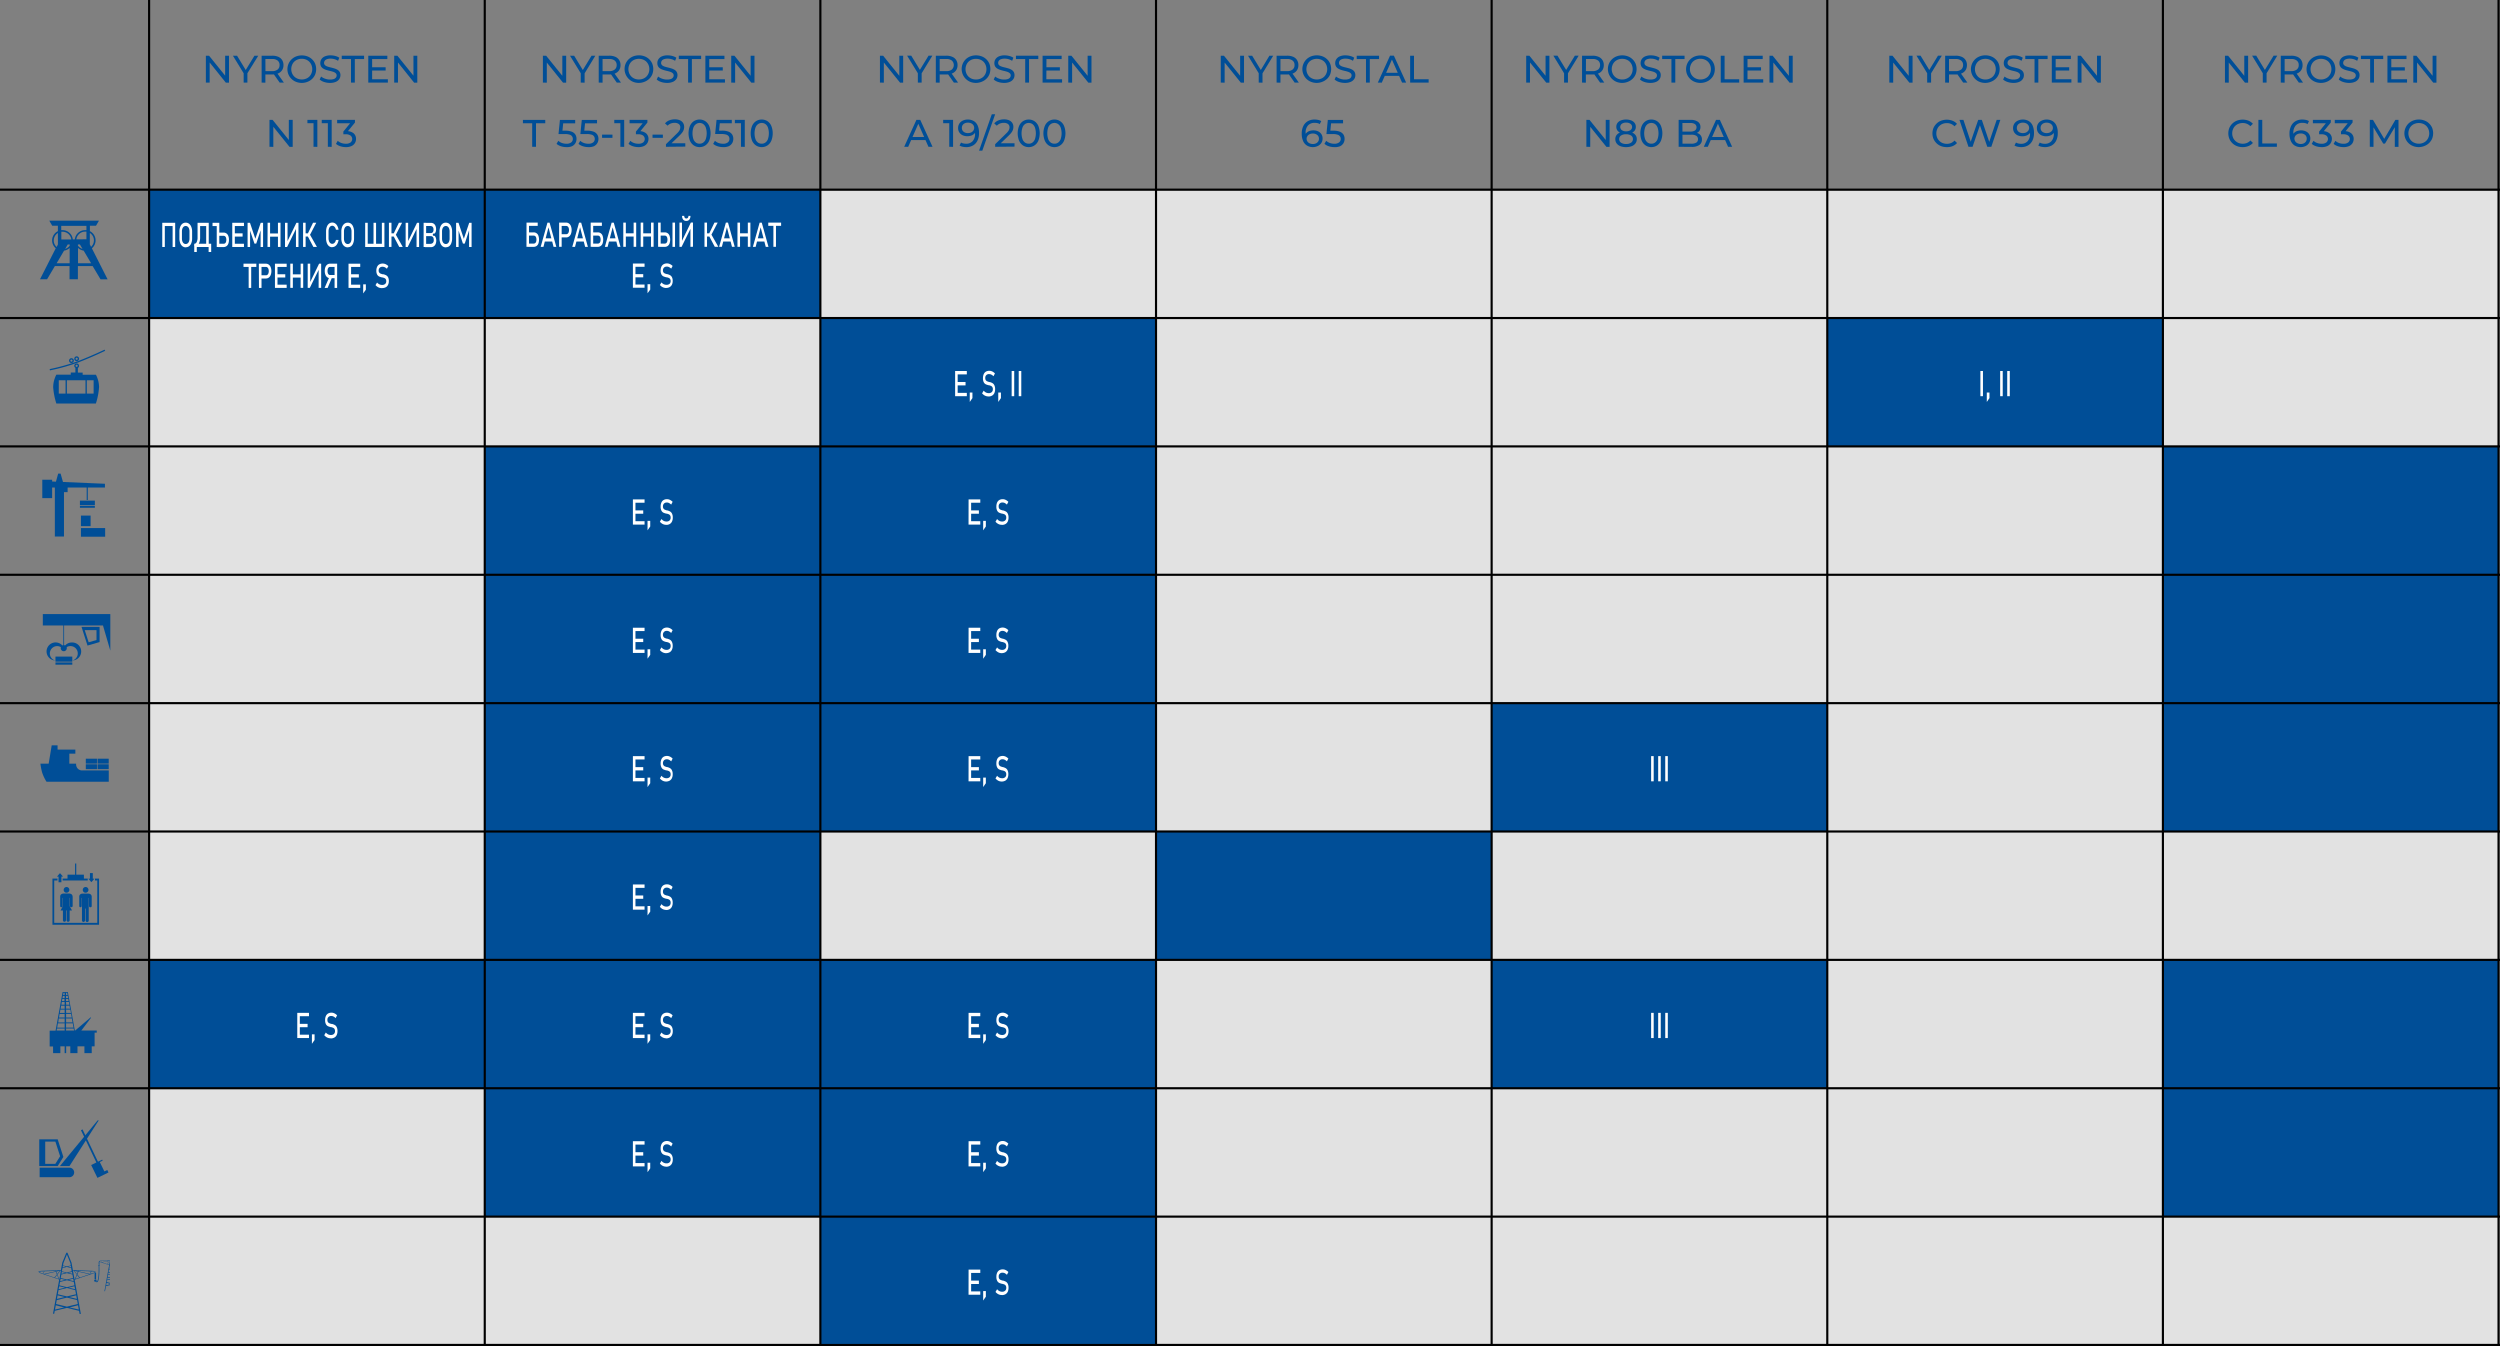 <svg id="Слой_1" data-name="Слой 1" xmlns="http://www.w3.org/2000/svg" xmlns:xlink="http://www.w3.org/1999/xlink" viewBox="0 0 1168.28 629.03"><rect x="0" y="0" width="1168.28" height="629.03" fill="#808080" stroke="none"/><defs><style>.cls-1{fill:none;}.cls-2{fill:#e2e2e2;}.cls-3{fill:#004e97;}.cls-4{fill:#fff;}.cls-5{clip-path:url(#clip-path);}.cls-6{clip-path:url(#clip-path-2);}.cls-7{clip-path:url(#clip-path-3);}.cls-8{clip-path:url(#clip-path-4);}.cls-9{clip-path:url(#clip-path-5);}.cls-10{clip-path:url(#clip-path-6);}.cls-11{clip-path:url(#clip-path-7);}.cls-12{clip-path:url(#clip-path-8);}.cls-13{clip-path:url(#clip-path-9);}.cls-14{clip-path:url(#clip-path-10);}.cls-15{clip-path:url(#clip-path-11);}.cls-16{clip-path:url(#clip-path-12);}.cls-17{clip-path:url(#clip-path-13);}.cls-18{clip-path:url(#clip-path-14);}.cls-19{clip-path:url(#clip-path-15);}.cls-20{clip-path:url(#clip-path-16);}.cls-21{clip-path:url(#clip-path-17);}.cls-22{fill:#e4e4e4;stroke:#000;stroke-miterlimit:22.93;}</style><clipPath id="clip-path" transform="translate(-540.79 -662.97)"><rect class="cls-1" x="924.16" y="811.59" width="156.85" height="59.99"/></clipPath><clipPath id="clip-path-2" transform="translate(-540.79 -662.97)"><rect class="cls-1" x="1394.7" y="811.59" width="156.85" height="59.99"/></clipPath><clipPath id="clip-path-3" transform="translate(-540.79 -662.97)"><rect class="cls-1" x="767.32" y="871.58" width="156.85" height="59.99"/></clipPath><clipPath id="clip-path-4" transform="translate(-540.79 -662.97)"><rect class="cls-1" x="924.16" y="871.58" width="156.85" height="59.99"/></clipPath><clipPath id="clip-path-5" transform="translate(-540.79 -662.97)"><rect class="cls-1" x="767.32" y="931.57" width="156.85" height="59.99"/></clipPath><clipPath id="clip-path-6" transform="translate(-540.79 -662.97)"><rect class="cls-1" x="924.16" y="931.57" width="156.85" height="59.99"/></clipPath><clipPath id="clip-path-7" transform="translate(-540.79 -662.97)"><rect class="cls-1" x="767.32" y="991.56" width="156.85" height="59.99"/></clipPath><clipPath id="clip-path-8" transform="translate(-540.79 -662.97)"><rect class="cls-1" x="924.16" y="991.56" width="156.85" height="59.99"/></clipPath><clipPath id="clip-path-9" transform="translate(-540.79 -662.97)"><rect class="cls-1" x="1237.86" y="991.56" width="156.85" height="59.99"/></clipPath><clipPath id="clip-path-10" transform="translate(-540.79 -662.97)"><rect class="cls-1" x="767.32" y="1051.54" width="156.85" height="59.99"/></clipPath><clipPath id="clip-path-11" transform="translate(-540.79 -662.97)"><rect class="cls-1" x="610.47" y="1111.53" width="156.85" height="59.99"/></clipPath><clipPath id="clip-path-12" transform="translate(-540.79 -662.97)"><rect class="cls-1" x="767.32" y="1111.53" width="156.85" height="59.99"/></clipPath><clipPath id="clip-path-13" transform="translate(-540.79 -662.97)"><rect class="cls-1" x="924.16" y="1111.53" width="156.85" height="59.99"/></clipPath><clipPath id="clip-path-14" transform="translate(-540.79 -662.97)"><rect class="cls-1" x="1237.86" y="1111.53" width="156.85" height="59.99"/></clipPath><clipPath id="clip-path-15" transform="translate(-540.79 -662.97)"><rect class="cls-1" x="767.32" y="1171.52" width="156.85" height="59.99"/></clipPath><clipPath id="clip-path-16" transform="translate(-540.79 -662.97)"><rect class="cls-1" x="924.16" y="1171.52" width="156.85" height="59.99"/></clipPath><clipPath id="clip-path-17" transform="translate(-540.79 -662.97)"><rect class="cls-1" x="924.16" y="1231.51" width="156.85" height="59.99"/></clipPath></defs><rect class="cls-2" x="70" y="89" width="1098" height="539"/><rect class="cls-3" x="69.68" y="88.63" width="156.85" height="59.99"/><path class="cls-4" d="M617.36,767.08h4.73v1.52h-4.73Zm-.74,0h1.19v11.31h-1.19Zm4.83,0h1.2v11.31h-1.2Z" transform="translate(-540.79 -662.97)"/><path class="cls-4" d="M627.57,777a1.48,1.48,0,0,0,.93-.32,2,2,0,0,0,.62-.89,3.73,3.73,0,0,0,.22-1.34v-3.32a3.73,3.73,0,0,0-.22-1.34,1.91,1.91,0,0,0-.62-.89,1.51,1.51,0,0,0-1.86,0,2,2,0,0,0-.61.89,3.73,3.73,0,0,0-.22,1.34v3.32a3.73,3.73,0,0,0,.22,1.34,2,2,0,0,0,.61.89,1.48,1.48,0,0,0,.93.32m0,1.56A2.51,2.51,0,0,1,626,778a3.3,3.3,0,0,1-1-1.46,5.91,5.91,0,0,1-.37-2.19v-3.2A5.91,5.91,0,0,1,625,769a3.3,3.3,0,0,1,1-1.46,2.51,2.51,0,0,1,1.57-.52,2.47,2.47,0,0,1,1.57.52,3.16,3.16,0,0,1,1.05,1.46,5.91,5.91,0,0,1,.38,2.19v3.2a5.91,5.91,0,0,1-.38,2.19,3.16,3.16,0,0,1-1.05,1.46A2.47,2.47,0,0,1,627.57,778.51Z" transform="translate(-540.79 -662.97)"/><path class="cls-4" d="M633.92,767.08h3.85v1.52h-3.85Zm3.22,0h1.2v11.31h-1.2Zm1.14,9.8h1.2v3.85h-1.2Zm-6.72,0h7.38v1.51h-7.38Zm0,0h1.19v3.85h-1.19Zm0,0h0a1.24,1.24,0,0,0,1.14-.79,4.85,4.85,0,0,0,.41-2.23v-6.78h1.2V774a6.54,6.54,0,0,1-.31,2.12,2.84,2.84,0,0,1-.9,1.34,2.25,2.25,0,0,1-1.42.47h-.17Z" transform="translate(-540.79 -662.97)"/><path class="cls-4" d="M642.07,767.08h1.2v11.31h-1.2Zm.62,9.8h2.57a1.14,1.14,0,0,0,.7-.21,1.31,1.31,0,0,0,.44-.64,3.3,3.3,0,0,0,0-2,1.31,1.31,0,0,0-.44-.64,1.09,1.09,0,0,0-.7-.22h-2.57v-1.51h2.53a2.38,2.38,0,0,1,1.38.39,2.49,2.49,0,0,1,.88,1.16,5,5,0,0,1,.3,1.84,4.92,4.92,0,0,1-.3,1.82,2.44,2.44,0,0,1-.88,1.16,2.38,2.38,0,0,1-1.38.39h-2.53Zm-2.57-9.8H643v1.52h-2.9Z" transform="translate(-540.79 -662.97)"/><path class="cls-4" d="M649.91,767.08h4.89v1.52h-4.89Zm0,4.94h4.25v1.51h-4.25Zm0,4.86h4.89v1.51h-4.89Zm-.58-9.8h1.2v11.31h-1.2Z" transform="translate(-540.79 -662.97)"/><polygon class="cls-4" points="121.83 104.12 122.94 104.12 122.94 115.42 121.78 115.42 121.78 106.96 121.84 107.45 119.74 113.85 118.91 113.85 116.81 107.61 116.87 106.96 116.87 115.42 115.7 115.42 115.7 104.12 116.82 104.12 119.32 111.58 121.83 104.12"/><path class="cls-4" d="M666.59,772.07h4.72v1.51h-4.72Zm-.75-5H667v11.31h-1.2Zm4.84,0h1.2v11.31h-1.2Z" transform="translate(-540.79 -662.97)"/><polygon class="cls-4" points="138.3 115.42 138.3 106.53 138.44 106.73 134.17 115.42 133.19 115.42 133.19 104.12 134.37 104.12 134.37 113.14 134.23 112.93 138.51 104.12 139.48 104.12 139.48 115.42 138.3 115.42"/><path class="cls-4" d="M683,772h2.66v1.51H683Zm-.58-4.94h1.19v11.31h-1.19Zm2.19,6.34,1-.82,3.28,5.79h-1.66Zm0-1.23,2.47-5.11h1.5l-3.36,6.5Z" transform="translate(-540.79 -662.97)"/><path class="cls-4" d="M696.08,778.51a2.47,2.47,0,0,1-1.56-.52,3.44,3.44,0,0,1-1-1.48,6.3,6.3,0,0,1-.36-2.22v-3.1a6.3,6.3,0,0,1,.36-2.22,3.5,3.5,0,0,1,1-1.48,2.47,2.47,0,0,1,1.56-.52,2.34,2.34,0,0,1,1.35.42,3.09,3.09,0,0,1,1,1.17,5,5,0,0,1,.56,1.77h-1.22a3.19,3.19,0,0,0-.37-1,2.21,2.21,0,0,0-.61-.64,1.38,1.38,0,0,0-1.64.11,2.05,2.05,0,0,0-.61.94,4,4,0,0,0-.22,1.4v3.1a4,4,0,0,0,.22,1.4,2,2,0,0,0,.61.94,1.36,1.36,0,0,0,.91.33,1.43,1.43,0,0,0,.73-.21,2,2,0,0,0,.61-.62,3,3,0,0,0,.37-1H699a4.92,4.92,0,0,1-.56,1.76,3.24,3.24,0,0,1-1,1.18,2.34,2.34,0,0,1-1.34.42" transform="translate(-540.79 -662.97)"/><path class="cls-4" d="M703.29,777a1.48,1.48,0,0,0,.93-.32,2,2,0,0,0,.62-.89,3.73,3.73,0,0,0,.22-1.34v-3.32a3.73,3.73,0,0,0-.22-1.34,1.91,1.91,0,0,0-.62-.89,1.51,1.51,0,0,0-1.86,0,2,2,0,0,0-.61.89,3.73,3.73,0,0,0-.22,1.34v3.32a3.73,3.73,0,0,0,.22,1.34,2,2,0,0,0,.61.89,1.48,1.48,0,0,0,.93.32m0,1.56a2.51,2.51,0,0,1-1.57-.52,3.3,3.3,0,0,1-1.05-1.46,5.91,5.91,0,0,1-.37-2.19v-3.2a5.91,5.91,0,0,1,.37-2.19,3.3,3.3,0,0,1,1.05-1.46,2.51,2.51,0,0,1,1.57-.52,2.47,2.47,0,0,1,1.57.52,3.16,3.16,0,0,1,1,1.46,5.91,5.91,0,0,1,.38,2.19v3.2a5.91,5.91,0,0,1-.38,2.19,3.16,3.16,0,0,1-1,1.46A2.47,2.47,0,0,1,703.29,778.51Z" transform="translate(-540.79 -662.97)"/><path class="cls-4" d="M715.34,767.08h1.19v11.31h-1.19Zm-3.9,0h1.19v11.31h-1.19Zm.69,9.8h7.69v1.51h-7.69Zm7.11-9.8h1.19v11.31h-1.19Z" transform="translate(-540.79 -662.97)"/><path class="cls-4" d="M723.12,772h2.66v1.51h-2.66Zm-.58-4.94h1.19v11.31h-1.19Zm2.19,6.34,1-.82,3.28,5.79h-1.65Zm0-1.23,2.47-5.11h1.49l-3.36,6.5Z" transform="translate(-540.79 -662.97)"/><polygon class="cls-4" points="194.66 115.42 194.66 106.53 194.8 106.73 190.54 115.42 189.56 115.42 189.56 104.12 190.74 104.12 190.74 113.14 190.6 112.93 194.88 104.12 195.85 104.12 195.85 115.42 194.66 115.42"/><path class="cls-4" d="M738.75,767.08h1.18v11.31h-1.18Zm.7,9.84h2.31a1.69,1.69,0,0,0,1.32-.46,1.82,1.82,0,0,0,.41-1.29v0a3.24,3.24,0,0,0-.14-1,1.27,1.27,0,0,0-.48-.63,1.39,1.39,0,0,0-.82-.22h-2.6v-1.43h2.6a1.22,1.22,0,0,0,1-.42,1.91,1.91,0,0,0,.33-1.22A1.89,1.89,0,0,0,743,769a1.47,1.47,0,0,0-1.12-.41h-2.44v-1.48h2.65a2.41,2.41,0,0,1,1.38.38,2.22,2.22,0,0,1,.83,1.06,4.21,4.21,0,0,1,.28,1.63,3.51,3.51,0,0,1-.17,1.09,2.25,2.25,0,0,1-.52.87.57.57,0,1,0,0,1,2.56,2.56,0,0,1,.57,1,3.64,3.64,0,0,1,.2,1.25v0a4.11,4.11,0,0,1-.3,1.62,2.44,2.44,0,0,1-.88,1.08,2.33,2.33,0,0,1-1.32.38h-2.75Z" transform="translate(-540.79 -662.97)"/><path class="cls-4" d="M749.13,777a1.48,1.48,0,0,0,.93-.32,2,2,0,0,0,.61-.89,3.73,3.73,0,0,0,.22-1.34v-3.32a3.73,3.73,0,0,0-.22-1.34,2,2,0,0,0-.61-.89,1.51,1.51,0,0,0-1.86,0,2,2,0,0,0-.62.89,3.73,3.73,0,0,0-.22,1.34v3.32a3.73,3.73,0,0,0,.22,1.34,2,2,0,0,0,.62.89,1.48,1.48,0,0,0,.93.32m0,1.56a2.47,2.47,0,0,1-1.57-.52,3.3,3.3,0,0,1-1-1.46,5.91,5.91,0,0,1-.38-2.19v-3.2a5.91,5.91,0,0,1,.38-2.19,3.3,3.3,0,0,1,1-1.46,2.47,2.47,0,0,1,1.57-.52,2.51,2.51,0,0,1,1.57.52,3.3,3.3,0,0,1,1,1.46,5.91,5.91,0,0,1,.37,2.19v3.2a5.91,5.91,0,0,1-.37,2.19,3.3,3.3,0,0,1-1,1.46A2.51,2.51,0,0,1,749.13,778.51Z" transform="translate(-540.79 -662.97)"/><polygon class="cls-4" points="219.26 104.12 220.38 104.12 220.38 115.42 219.21 115.42 219.21 106.96 219.27 107.45 217.18 113.85 216.34 113.85 214.25 107.61 214.31 106.96 214.31 115.42 213.14 115.42 213.14 104.12 214.26 104.12 216.76 111.58 219.26 104.12"/><path class="cls-4" d="M654.58,786.2h6v1.51h-6Zm2.4.92h1.2v10.39H657Z" transform="translate(-540.79 -662.97)"/><path class="cls-4" d="M661.75,786.2H663v11.31h-1.2Zm.62,5.41h2.72a1,1,0,0,0,.68-.24,1.55,1.55,0,0,0,.46-.68,3.36,3.36,0,0,0,0-2.05,1.58,1.58,0,0,0-.46-.69,1,1,0,0,0-.68-.24h-2.72V786.2h2.68a2.15,2.15,0,0,1,1.34.43,2.72,2.72,0,0,1,.9,1.22,4.85,4.85,0,0,1,.32,1.82,4.8,4.8,0,0,1-.32,1.81,2.68,2.68,0,0,1-.9,1.21,2.15,2.15,0,0,1-1.34.43h-2.68Z" transform="translate(-540.79 -662.97)"/><path class="cls-4" d="M669.86,786.2h4.89v1.51h-4.89Zm0,4.94h4.24v1.51h-4.24Zm0,4.86h4.89v1.51h-4.89Zm-.58-9.8h1.19v11.31h-1.19Z" transform="translate(-540.79 -662.97)"/><path class="cls-4" d="M677.19,791.18h4.73v1.51h-4.73Zm-.74-5h1.19v11.31h-1.19Zm4.83,0h1.2v11.31h-1.2Z" transform="translate(-540.79 -662.97)"/><polygon class="cls-4" points="148.9 134.53 148.9 125.64 149.04 125.84 144.77 134.53 143.79 134.53 143.79 123.23 144.97 123.23 144.97 132.25 144.84 132.05 149.11 123.23 150.08 123.23 150.08 134.53 148.9 134.53"/><path class="cls-4" d="M697.14,786.19h1.2v11.32h-1.2Zm-2.36,6.06,1.19.36-2.07,4.9h-1.42Zm.24.71a2.08,2.08,0,0,1-1.29-.42,2.63,2.63,0,0,1-.87-1.19,4.62,4.62,0,0,1-.31-1.77,4.84,4.84,0,0,1,.3-1.78,2.78,2.78,0,0,1,.87-1.19,2.11,2.11,0,0,1,1.3-.42h2.8v1.51H695a.88.88,0,0,0-.6.23,1.55,1.55,0,0,0-.41.66,3.54,3.54,0,0,0,0,2,1.55,1.55,0,0,0,.41.66.88.88,0,0,0,.6.23h2.85V793Z" transform="translate(-540.79 -662.97)"/><path class="cls-4" d="M704.24,786.2h4.89v1.51h-4.89Zm0,4.94h4.25v1.51h-4.25Zm0,4.86h4.89v1.51h-4.89Zm-.58-9.8h1.2v11.31h-1.2Z" transform="translate(-540.79 -662.97)"/><polygon class="cls-4" points="169.72 132.87 170.97 132.87 170.97 135.39 169.72 137.12 169.72 132.87"/><path class="cls-4" d="M719.33,797.62a4.47,4.47,0,0,1-1.17-.15,3.84,3.84,0,0,1-1-.47,4.61,4.61,0,0,1-.89-.78L717,795a3.52,3.52,0,0,0,1.08.84,3,3,0,0,0,1.27.28,2,2,0,0,0,1.43-.46,1.62,1.62,0,0,0,.51-1.28h0a1.72,1.72,0,0,0-.23-.94,1.41,1.41,0,0,0-.6-.51,6.07,6.07,0,0,0-.94-.31h-.08l-.09,0a6.93,6.93,0,0,1-1.39-.44,2.11,2.11,0,0,1-.92-.89,3.73,3.73,0,0,1-.38-1.85h0a4.11,4.11,0,0,1,.36-1.79,2.51,2.51,0,0,1,1-1.13,3.26,3.26,0,0,1,1.64-.39,3.36,3.36,0,0,1,.89.13,3.63,3.63,0,0,1,.88.4,4.49,4.49,0,0,1,.84.66l-.68,1.25a3.81,3.81,0,0,0-1-.71,2.25,2.25,0,0,0-1-.23,1.87,1.87,0,0,0-1.36.46,1.73,1.73,0,0,0-.48,1.31h0a1.47,1.47,0,0,0,.25.91,1.44,1.44,0,0,0,.62.5,9.86,9.86,0,0,0,1,.33h.09l.06,0H720a6.1,6.1,0,0,1,1.29.5,2.32,2.32,0,0,1,.87.93,3.73,3.73,0,0,1,.34,1.75v0a3.86,3.86,0,0,1-.37,1.77,2.55,2.55,0,0,1-1.06,1.12,3.54,3.54,0,0,1-1.69.38" transform="translate(-540.79 -662.97)"/><rect class="cls-3" x="226.53" y="88.63" width="156.85" height="59.99"/><path class="cls-4" d="M787.42,767h4.65v1.51h-4.65Zm-.58,0H788v11.31h-1.19Zm.61,9.8h2.72a1.09,1.09,0,0,0,.7-.22,1.28,1.28,0,0,0,.45-.64,3,3,0,0,0,.15-1,3,3,0,0,0-.15-1,1.31,1.31,0,0,0-.45-.65,1.15,1.15,0,0,0-.7-.22h-2.72v-1.51h2.68a2.28,2.28,0,0,1,2.26,1.56,5.73,5.73,0,0,1,0,3.66,2.45,2.45,0,0,1-.87,1.15,2.37,2.37,0,0,1-1.39.4h-2.68Z" transform="translate(-540.79 -662.97)"/><path class="cls-4" d="M794.93,774.34h4.48v1.51h-4.48Zm1.69-7.32h1l3.14,11.31h-1.29l-2.36-9.12-2.36,9.12h-1.29Z" transform="translate(-540.79 -662.97)"/><path class="cls-4" d="M802.07,767h1.19v11.31h-1.19Zm.61,5.41h2.72a1,1,0,0,0,.68-.24,1.55,1.55,0,0,0,.46-.68,3.36,3.36,0,0,0,0-2,1.55,1.55,0,0,0-.46-.68,1,1,0,0,0-.68-.25h-2.72V767h2.68a2.15,2.15,0,0,1,1.34.43,2.77,2.77,0,0,1,.9,1.22,5.34,5.34,0,0,1,0,3.64,2.74,2.74,0,0,1-.9,1.21,2.2,2.2,0,0,1-1.34.42h-2.68Z" transform="translate(-540.79 -662.97)"/><path class="cls-4" d="M809.69,774.34h4.48v1.51h-4.48Zm1.69-7.32h1l3.14,11.31h-1.29l-2.36-9.12-2.36,9.12h-1.29Z" transform="translate(-540.79 -662.97)"/><path class="cls-4" d="M817.41,767h4.65v1.51h-4.65Zm-.58,0H818v11.31h-1.19Zm.61,9.8h2.72a1.09,1.09,0,0,0,.7-.22,1.28,1.28,0,0,0,.45-.64,3,3,0,0,0,.15-1,3,3,0,0,0-.15-1,1.31,1.31,0,0,0-.45-.65,1.15,1.15,0,0,0-.7-.22h-2.72v-1.51h2.68a2.3,2.3,0,0,1,2.26,1.56,5.73,5.73,0,0,1,0,3.66,2.41,2.41,0,0,1-.88,1.15,2.32,2.32,0,0,1-1.38.4h-2.68Z" transform="translate(-540.79 -662.97)"/><path class="cls-4" d="M824.92,774.34h4.48v1.51h-4.48Zm1.69-7.32h1l3.14,11.31h-1.29l-2.36-9.12-2.36,9.12h-1.29Z" transform="translate(-540.79 -662.97)"/><path class="cls-4" d="M832.8,772h4.73v1.51H832.8Zm-.74-5h1.19v11.31h-1.19Zm4.83,0h1.2v11.31h-1.2Z" transform="translate(-540.79 -662.97)"/><path class="cls-4" d="M840.94,772h4.72v1.51h-4.72Zm-.75-5h1.2v11.31h-1.2Zm4.84,0h1.2v11.31H845Z" transform="translate(-540.79 -662.97)"/><path class="cls-4" d="M856.24,778.33h-1.19V767h1.19ZM848.33,767h1.2v11.31h-1.2Zm.62,9.8h2.46a1.12,1.12,0,0,0,.7-.22,1.33,1.33,0,0,0,.44-.64,3,3,0,0,0,.15-1,3,3,0,0,0-.15-1,1.37,1.37,0,0,0-.44-.65,1.19,1.19,0,0,0-.7-.22H849v-1.51h2.42a2.28,2.28,0,0,1,2.25,1.56,5.73,5.73,0,0,1,0,3.66,2.45,2.45,0,0,1-.87,1.15,2.34,2.34,0,0,1-1.38.4H849Z" transform="translate(-540.79 -662.97)"/><path class="cls-4" d="M863.44,763.84a2.71,2.71,0,0,1-.51,1.76,1.76,1.76,0,0,1-1.44.61h0a1.76,1.76,0,0,1-1.44-.61,2.71,2.71,0,0,1-.51-1.76l1,0a1.42,1.42,0,0,0,.26.9.86.86,0,0,0,.72.33h0a.89.89,0,0,0,.73-.33,1.42,1.42,0,0,0,.25-.9Zm0,14.48v-8.89l.14.21-4.27,8.68h-1V767h1.18v9l-.14-.2,4.28-8.82h1v11.3Z" transform="translate(-540.79 -662.97)"/><path class="cls-4" d="M870.55,772h2.66v1.51h-2.66ZM870,767h1.19v11.31H870Zm2.19,6.33,1-.82,3.29,5.8h-1.66Zm0-1.23,2.47-5.1h1.5l-3.36,6.5Z" transform="translate(-540.79 -662.97)"/><path class="cls-4" d="M878.29,774.34h4.48v1.51h-4.48ZM880,767h1l3.14,11.31h-1.29l-2.36-9.12-2.36,9.12h-1.29Z" transform="translate(-540.79 -662.97)"/><path class="cls-4" d="M886.17,772h4.73v1.51h-4.73Zm-.75-5h1.2v11.31h-1.2Zm4.84,0h1.2v11.31h-1.2Z" transform="translate(-540.79 -662.97)"/><path class="cls-4" d="M894.07,774.34h4.48v1.51h-4.48Zm1.7-7.32h1l3.14,11.31h-1.28l-2.37-9.12-2.35,9.12h-1.29Z" transform="translate(-540.79 -662.97)"/><path class="cls-4" d="M899.81,767h6v1.51h-6Zm2.4.93h1.2v10.38h-1.2Z" transform="translate(-540.79 -662.97)"/><path class="cls-4" d="M837.13,786.13H842v1.51h-4.89Zm0,4.94h4.25v1.51h-4.25Zm0,4.86H842v1.51h-4.89Zm-.58-9.8h1.2v11.31h-1.2Z" transform="translate(-540.79 -662.97)"/><polygon class="cls-4" points="302.6 132.81 303.86 132.81 303.86 135.33 302.6 137.06 302.6 132.81"/><path class="cls-4" d="M852.21,797.56a4,4,0,0,1-1.16-.16,3.82,3.82,0,0,1-1-.46,4.34,4.34,0,0,1-.89-.78l.74-1.21a3.48,3.48,0,0,0,1.07.84,3,3,0,0,0,1.27.27,2.11,2.11,0,0,0,1.44-.45,1.63,1.63,0,0,0,.51-1.29h0a1.7,1.7,0,0,0-.23-.94,1.47,1.47,0,0,0-.6-.51,4.41,4.41,0,0,0-1-.31h-.07l-.09,0a7.4,7.4,0,0,1-1.39-.44,2.11,2.11,0,0,1-.92-.89,3.75,3.75,0,0,1-.38-1.85h0a4.05,4.05,0,0,1,.36-1.79,2.51,2.51,0,0,1,1-1.13,3.22,3.22,0,0,1,1.63-.39,3,3,0,0,1,.9.13,3.75,3.75,0,0,1,.87.39,5.58,5.58,0,0,1,.85.66l-.68,1.26a3.74,3.74,0,0,0-1-.71,2.14,2.14,0,0,0-1-.24,1.9,1.9,0,0,0-1.35.46,1.76,1.76,0,0,0-.49,1.32h0a1.39,1.39,0,0,0,.87,1.41,6.81,6.81,0,0,0,1,.33l0,0h.11l.06,0a5.7,5.7,0,0,1,1.29.5,2.19,2.19,0,0,1,.87.93,3.69,3.69,0,0,1,.35,1.75v0a3.84,3.84,0,0,1-.37,1.76,2.52,2.52,0,0,1-1.07,1.12,3.43,3.43,0,0,1-1.69.39" transform="translate(-540.79 -662.97)"/><rect class="cls-3" x="383.37" y="148.62" width="156.85" height="59.99"/><g class="cls-5"><path class="cls-4" d="M987.71,836.34h4.89v1.58h-4.89Zm0,5.15H992v1.57h-4.24Zm0,5.06h4.89v1.57h-4.89Zm-.58-10.21h1.19v11.78h-1.19Z" transform="translate(-540.79 -662.97)"/><polygon class="cls-4" points="453.18 183.42 454.43 183.42 454.43 186.04 453.18 187.84 453.18 183.42"/><path class="cls-4" d="M1002.79,848.24a4,4,0,0,1-1.16-.16,3.87,3.87,0,0,1-1-.48,4.85,4.85,0,0,1-.9-.81l.75-1.27a3.38,3.38,0,0,0,1.07.88,2.85,2.85,0,0,0,1.27.29,2,2,0,0,0,1.43-.48,1.73,1.73,0,0,0,.51-1.34h0a1.74,1.74,0,0,0-.23-1,1.46,1.46,0,0,0-.59-.54,6.14,6.14,0,0,0-.95-.32h-.08l-.08,0a7,7,0,0,1-1.39-.46,2.14,2.14,0,0,1-.92-.94,3.89,3.89,0,0,1-.38-1.92h0a4.54,4.54,0,0,1,.35-1.86,2.56,2.56,0,0,1,1-1.18,3.26,3.26,0,0,1,2.53-.27,3.8,3.8,0,0,1,.87.41,5.17,5.17,0,0,1,.85.68l-.68,1.32a4.17,4.17,0,0,0-1-.75,2.17,2.17,0,0,0-1-.24,1.67,1.67,0,0,0-1.84,1.84h0a1.61,1.61,0,0,0,.25,1,1.52,1.52,0,0,0,.62.51,7.52,7.52,0,0,0,1,.35h.09l.07,0h.06a5.66,5.66,0,0,1,1.29.52,2.25,2.25,0,0,1,.87,1,4,4,0,0,1,.35,1.83h0a4.28,4.28,0,0,1-.37,1.84,2.65,2.65,0,0,1-1.07,1.17,3.33,3.33,0,0,1-1.69.4" transform="translate(-540.79 -662.97)"/><rect class="cls-4" x="472.76" y="173.37" width="1.2" height="11.78"/><rect class="cls-4" x="476.06" y="173.37" width="1.2" height="11.78"/><polygon class="cls-4" points="466.5 183.42 467.75 183.42 467.75 186.04 466.5 187.84 466.5 183.42"/></g><rect class="cls-3" x="853.91" y="148.62" width="156.85" height="59.99"/><g class="cls-6"><rect class="cls-4" x="925.46" y="173.37" width="1.2" height="11.78"/><polygon class="cls-4" points="928.45 183.42 929.7 183.42 929.7 186.04 928.45 187.84 928.45 183.42"/><rect class="cls-4" x="934.7" y="173.37" width="1.2" height="11.78"/><rect class="cls-4" x="938" y="173.37" width="1.2" height="11.78"/></g><rect class="cls-3" x="226.53" y="208.61" width="156.85" height="59.99"/><g class="cls-7"><path class="cls-4" d="M837.13,896.33H842v1.58h-4.89Zm0,5.15h4.25v1.57h-4.25Zm0,5.06H842v1.57h-4.89Zm-.58-10.21h1.2v11.78h-1.2Z" transform="translate(-540.79 -662.97)"/><polygon class="cls-4" points="302.6 243.41 303.86 243.41 303.86 246.03 302.6 247.83 302.6 243.41"/><path class="cls-4" d="M852.21,908.23a4,4,0,0,1-1.16-.16,3.61,3.61,0,0,1-1-.49,4,4,0,0,1-.89-.81l.74-1.26a3.49,3.49,0,0,0,1.07.88,2.89,2.89,0,0,0,1.27.29,2,2,0,0,0,1.44-.48,1.73,1.73,0,0,0,.51-1.34h0a1.81,1.81,0,0,0-.23-1,1.55,1.55,0,0,0-.6-.54,5.79,5.79,0,0,0-1-.32h-.07l-.09,0a6.68,6.68,0,0,1-1.39-.45,2.25,2.25,0,0,1-.92-.94,4,4,0,0,1-.38-1.92h0a4.42,4.42,0,0,1,.36-1.87,2.51,2.51,0,0,1,1-1.17,3.13,3.13,0,0,1,1.63-.41,3,3,0,0,1,.9.14,3.44,3.44,0,0,1,.87.41,5.17,5.17,0,0,1,.85.68l-.68,1.31a4.17,4.17,0,0,0-1-.74,2.14,2.14,0,0,0-1-.24,1.83,1.83,0,0,0-1.35.48,1.85,1.85,0,0,0-.49,1.36h0a1.68,1.68,0,0,0,.25,1,1.59,1.59,0,0,0,.62.51,7.74,7.74,0,0,0,1,.35h.09l.06,0h.06a5.66,5.66,0,0,1,1.29.52,2.25,2.25,0,0,1,.87,1,4,4,0,0,1,.35,1.83h0a4.14,4.14,0,0,1-.37,1.84,2.59,2.59,0,0,1-1.07,1.17,3.33,3.33,0,0,1-1.69.4" transform="translate(-540.79 -662.97)"/></g><rect class="cls-3" x="383.37" y="208.61" width="156.85" height="59.99"/><g class="cls-8"><path class="cls-4" d="M994,896.33h4.89v1.58H994Zm0,5.15h4.24v1.57H994Zm0,5.06h4.89v1.57H994Zm-.58-10.21h1.19v11.78H993.4Z" transform="translate(-540.79 -662.97)"/><polygon class="cls-4" points="459.45 243.41 460.7 243.41 460.7 246.03 459.45 247.83 459.45 243.41"/><path class="cls-4" d="M1009.06,908.23a4.08,4.08,0,0,1-1.17-.16,3.69,3.69,0,0,1-1-.49,4.23,4.23,0,0,1-.9-.81l.75-1.26a3.38,3.38,0,0,0,1.07.88,2.85,2.85,0,0,0,1.27.29,2,2,0,0,0,1.43-.48,1.73,1.73,0,0,0,.51-1.34h0a1.72,1.72,0,0,0-.23-1,1.46,1.46,0,0,0-.59-.54,6.14,6.14,0,0,0-.95-.32h-.08l-.08,0a6.79,6.79,0,0,1-1.4-.45,2.24,2.24,0,0,1-.91-.94,3.89,3.89,0,0,1-.38-1.92h0a4.59,4.59,0,0,1,.35-1.87,2.57,2.57,0,0,1,1-1.17,3.17,3.17,0,0,1,1.64-.41,3.13,3.13,0,0,1,.9.14,3.8,3.8,0,0,1,.87.41,5.17,5.17,0,0,1,.85.68l-.68,1.31a4.39,4.39,0,0,0-1-.74,2.17,2.17,0,0,0-1-.24,1.67,1.67,0,0,0-1.84,1.84h0a1.61,1.61,0,0,0,.25,1,1.46,1.46,0,0,0,.62.51,7.52,7.52,0,0,0,1,.35h.09l.07,0h.06a5.85,5.85,0,0,1,1.29.52,2.25,2.25,0,0,1,.87,1,4,4,0,0,1,.35,1.83h0a4.28,4.28,0,0,1-.37,1.84,2.65,2.65,0,0,1-1.07,1.17,3.33,3.33,0,0,1-1.69.4" transform="translate(-540.79 -662.97)"/></g><rect class="cls-3" x="1010.75" y="208.61" width="156.85" height="59.99"/><rect class="cls-3" x="226.53" y="268.6" width="156.85" height="59.99"/><g class="cls-9"><path class="cls-4" d="M837.13,956.32H842v1.57h-4.89Zm0,5.15h4.25V963h-4.25Zm0,5.06H842v1.57h-4.89Zm-.58-10.21h1.2V968.1h-1.2Z" transform="translate(-540.79 -662.97)"/><polygon class="cls-4" points="302.6 303.4 303.86 303.4 303.86 306.02 302.6 307.82 302.6 303.4"/><path class="cls-4" d="M852.21,968.22a4,4,0,0,1-1.16-.16,3.61,3.61,0,0,1-1-.49,4.22,4.22,0,0,1-.89-.81l.74-1.26a3.31,3.31,0,0,0,1.07.87,2.75,2.75,0,0,0,1.27.29,2,2,0,0,0,1.44-.47,1.73,1.73,0,0,0,.51-1.34h0a1.81,1.81,0,0,0-.23-1,1.47,1.47,0,0,0-.6-.54,5.79,5.79,0,0,0-1-.32h-.07l-.09,0a6.09,6.09,0,0,1-1.39-.46,2.17,2.17,0,0,1-.92-.93,4,4,0,0,1-.38-1.92h0a4.42,4.42,0,0,1,.36-1.87,2.59,2.59,0,0,1,1-1.18,3.13,3.13,0,0,1,1.63-.4,3,3,0,0,1,.9.14,3.44,3.44,0,0,1,.87.41,5.17,5.17,0,0,1,.85.68l-.68,1.31a3.91,3.91,0,0,0-1-.74,2.15,2.15,0,0,0-1-.25,1.7,1.7,0,0,0-1.84,1.85h0a1.65,1.65,0,0,0,.25.95,1.54,1.54,0,0,0,.62.52,6.67,6.67,0,0,0,1,.34l0,0h.05l.06,0h.06a5.66,5.66,0,0,1,1.29.52,2.25,2.25,0,0,1,.87,1,4,4,0,0,1,.35,1.82v0a4.14,4.14,0,0,1-.37,1.84,2.64,2.64,0,0,1-1.07,1.17,3.33,3.33,0,0,1-1.69.4" transform="translate(-540.79 -662.97)"/></g><rect class="cls-3" x="383.37" y="268.6" width="156.85" height="59.99"/><g class="cls-10"><path class="cls-4" d="M994,956.32h4.89v1.57H994Zm0,5.15h4.24V963H994Zm0,5.06h4.89v1.57H994Zm-.58-10.21h1.19V968.1H993.4Z" transform="translate(-540.79 -662.97)"/><polygon class="cls-4" points="459.45 303.4 460.7 303.4 460.7 306.02 459.45 307.82 459.45 303.4"/><path class="cls-4" d="M1009.06,968.22a4.08,4.08,0,0,1-1.17-.16,3.69,3.69,0,0,1-1-.49,4.52,4.52,0,0,1-.9-.81l.75-1.26a3.21,3.21,0,0,0,1.07.87,2.73,2.73,0,0,0,1.27.29,2,2,0,0,0,1.43-.47,1.73,1.73,0,0,0,.51-1.34h0a1.72,1.72,0,0,0-.23-1,1.39,1.39,0,0,0-.59-.54,6.14,6.14,0,0,0-.95-.32h-.08l-.08,0a6.19,6.19,0,0,1-1.4-.46,2.15,2.15,0,0,1-.91-.93,3.89,3.89,0,0,1-.38-1.92h0a4.59,4.59,0,0,1,.35-1.87,2.65,2.65,0,0,1,1-1.18,3.16,3.16,0,0,1,1.64-.4,3.13,3.13,0,0,1,.9.14,3.8,3.8,0,0,1,.87.41,5.17,5.17,0,0,1,.85.68l-.68,1.31a4.1,4.1,0,0,0-1-.74,2.19,2.19,0,0,0-1-.25,1.85,1.85,0,0,0-1.36.49,1.83,1.83,0,0,0-.48,1.36h0a1.58,1.58,0,0,0,.25.95,1.42,1.42,0,0,0,.62.52,6.49,6.49,0,0,0,1,.34l0,0h0l.07,0h.06a5.85,5.85,0,0,1,1.29.52,2.25,2.25,0,0,1,.87,1,4,4,0,0,1,.35,1.82v0a4.28,4.28,0,0,1-.37,1.84,2.7,2.7,0,0,1-1.07,1.17,3.33,3.33,0,0,1-1.69.4" transform="translate(-540.79 -662.97)"/></g><rect class="cls-3" x="1010.75" y="268.6" width="156.85" height="59.99"/><rect class="cls-3" x="226.53" y="328.59" width="156.85" height="59.99"/><g class="cls-11"><path class="cls-4" d="M837.13,1016.31H842v1.57h-4.89Zm0,5.14h4.25V1023h-4.25Zm0,5.07H842v1.57h-4.89Zm-.58-10.21h1.2v11.78h-1.2Z" transform="translate(-540.79 -662.97)"/><polygon class="cls-4" points="302.6 363.38 303.86 363.38 303.86 366.01 302.6 367.81 302.6 363.38"/><path class="cls-4" d="M852.21,1028.21a4.33,4.33,0,0,1-1.16-.16,3.61,3.61,0,0,1-1-.49,4.5,4.5,0,0,1-.89-.81l.74-1.26a3.45,3.45,0,0,0,1.07.87,2.89,2.89,0,0,0,1.27.29,2.06,2.06,0,0,0,1.44-.47,1.74,1.74,0,0,0,.51-1.34h0a1.84,1.84,0,0,0-.23-1,1.52,1.52,0,0,0-.6-.53,5,5,0,0,0-1-.32h-.07l-.09,0a7.26,7.26,0,0,1-1.39-.46,2.17,2.17,0,0,1-.92-.93,4,4,0,0,1-.38-1.92h0a4.42,4.42,0,0,1,.36-1.87,2.59,2.59,0,0,1,1-1.18,3.13,3.13,0,0,1,1.63-.4,2.73,2.73,0,0,1,.9.14,3.41,3.41,0,0,1,.87.4,4.77,4.77,0,0,1,.85.69l-.68,1.31a3.91,3.91,0,0,0-1-.74,2.15,2.15,0,0,0-1-.25,1.83,1.83,0,0,0-1.35.48,1.88,1.88,0,0,0-.49,1.37h0a1.65,1.65,0,0,0,.25.95,1.62,1.62,0,0,0,.62.52,7.94,7.94,0,0,0,1,.34h0l.05,0h.06l.06,0a5.24,5.24,0,0,1,1.29.52,2.25,2.25,0,0,1,.87,1,4,4,0,0,1,.35,1.82v0a4.14,4.14,0,0,1-.37,1.84,2.64,2.64,0,0,1-1.07,1.17,3.33,3.33,0,0,1-1.69.4" transform="translate(-540.79 -662.97)"/></g><rect class="cls-3" x="383.37" y="328.59" width="156.85" height="59.99"/><g class="cls-12"><path class="cls-4" d="M994,1016.31h4.89v1.57H994Zm0,5.14h4.24V1023H994Zm0,5.07h4.89v1.57H994Zm-.58-10.21h1.19v11.78H993.4Z" transform="translate(-540.79 -662.97)"/><polygon class="cls-4" points="459.45 363.38 460.7 363.38 460.7 366.01 459.45 367.81 459.45 363.38"/><path class="cls-4" d="M1009.06,1028.21a4.47,4.47,0,0,1-1.17-.16,3.69,3.69,0,0,1-1-.49,4.85,4.85,0,0,1-.9-.81l.75-1.26a3.34,3.34,0,0,0,1.07.87,2.85,2.85,0,0,0,1.27.29,2,2,0,0,0,1.43-.47,1.74,1.74,0,0,0,.51-1.34h0a1.76,1.76,0,0,0-.23-1,1.43,1.43,0,0,0-.59-.53,5.23,5.23,0,0,0-.95-.32h-.08l-.08,0a7.39,7.39,0,0,1-1.4-.46,2.15,2.15,0,0,1-.91-.93,3.89,3.89,0,0,1-.38-1.92h0a4.59,4.59,0,0,1,.35-1.87,2.65,2.65,0,0,1,1-1.18,3.16,3.16,0,0,1,1.64-.4,2.82,2.82,0,0,1,.9.14,3.75,3.75,0,0,1,.87.4,4.77,4.77,0,0,1,.85.69l-.68,1.31a4.1,4.1,0,0,0-1-.74,2.19,2.19,0,0,0-1-.25,1.85,1.85,0,0,0-1.36.48,1.87,1.87,0,0,0-.48,1.37h0a1.58,1.58,0,0,0,.25.95,1.49,1.49,0,0,0,.62.52,7.72,7.72,0,0,0,1,.34h0l0,0h.07l.06,0a5.4,5.4,0,0,1,1.29.52,2.25,2.25,0,0,1,.87,1,4,4,0,0,1,.35,1.82v0a4.28,4.28,0,0,1-.37,1.84,2.7,2.7,0,0,1-1.07,1.17,3.33,3.33,0,0,1-1.69.4" transform="translate(-540.79 -662.97)"/></g><rect class="cls-3" x="697.06" y="328.59" width="156.85" height="59.99"/><g class="cls-13"><rect class="cls-4" x="771.59" y="353.34" width="1.2" height="11.78"/><rect class="cls-4" x="774.89" y="353.34" width="1.2" height="11.78"/><rect class="cls-4" x="778.19" y="353.34" width="1.2" height="11.78"/></g><rect class="cls-3" x="1010.75" y="328.59" width="156.85" height="59.99"/><rect class="cls-3" x="226.53" y="388.58" width="156.85" height="59.99"/><g class="cls-14"><path class="cls-4" d="M837.13,1076.3H842v1.57h-4.89Zm0,5.14h4.25V1083h-4.25Zm0,5.07H842v1.57h-4.89Zm-.58-10.21h1.2v11.78h-1.2Z" transform="translate(-540.79 -662.97)"/><polygon class="cls-4" points="302.6 423.37 303.86 423.37 303.86 426 302.6 427.8 302.6 423.37"/><path class="cls-4" d="M852.21,1088.2a4,4,0,0,1-1.16-.17,3.34,3.34,0,0,1-1-.48,4.5,4.5,0,0,1-.89-.81l.74-1.26a3.45,3.45,0,0,0,1.07.87,2.89,2.89,0,0,0,1.27.29,2.06,2.06,0,0,0,1.44-.47,1.76,1.76,0,0,0,.51-1.34h0a1.84,1.84,0,0,0-.23-1,1.45,1.45,0,0,0-.6-.53,5,5,0,0,0-1-.32h-.07l-.09,0a7.26,7.26,0,0,1-1.39-.46,2.17,2.17,0,0,1-.92-.93,4,4,0,0,1-.38-1.92h0a4.42,4.42,0,0,1,.36-1.87,2.59,2.59,0,0,1,1-1.18,3.13,3.13,0,0,1,1.63-.4,3,3,0,0,1,.9.13,4.11,4.11,0,0,1,.88.41,5.1,5.1,0,0,1,.84.69l-.68,1.31a3.53,3.53,0,0,0-1-.74,2,2,0,0,0-1-.25,1.83,1.83,0,0,0-1.35.48,1.86,1.86,0,0,0-.48,1.37h0a1.65,1.65,0,0,0,.24,1,1.71,1.71,0,0,0,.62.52,7.94,7.94,0,0,0,1,.34h0l.05,0h.06l.06,0a5.49,5.49,0,0,1,1.3.52,2.32,2.32,0,0,1,.86,1,4.05,4.05,0,0,1,.35,1.83v0a4.17,4.17,0,0,1-.37,1.84,2.64,2.64,0,0,1-1.07,1.17,3.41,3.41,0,0,1-1.69.4" transform="translate(-540.79 -662.97)"/></g><rect class="cls-3" x="540.22" y="388.58" width="156.85" height="59.99"/><rect class="cls-3" x="69.68" y="448.56" width="156.85" height="59.99"/><g class="cls-15"><path class="cls-4" d="M680.29,1136.29h4.89v1.57h-4.89Zm0,5.14h4.24V1143h-4.24Zm0,5.06h4.89v1.57h-4.89Zm-.58-10.2h1.19v11.77h-1.19Z" transform="translate(-540.79 -662.97)"/><polygon class="cls-4" points="145.76 483.36 147.01 483.36 147.01 485.99 145.76 487.79 145.76 483.36"/><path class="cls-4" d="M695.37,1148.19a4.09,4.09,0,0,1-1.17-.17,4,4,0,0,1-1-.48,5.14,5.14,0,0,1-.89-.81l.75-1.26a3.34,3.34,0,0,0,1.07.87,2.85,2.85,0,0,0,1.27.29,2.05,2.05,0,0,0,1.43-.47,1.76,1.76,0,0,0,.51-1.34h0a1.84,1.84,0,0,0-.23-1,1.39,1.39,0,0,0-.6-.53,4.45,4.45,0,0,0-.94-.32h-.08l-.09,0a7.51,7.51,0,0,1-1.39-.46,2.15,2.15,0,0,1-.91-.93,3.9,3.9,0,0,1-.38-1.93h0a4.38,4.38,0,0,1,.35-1.86,2.59,2.59,0,0,1,1-1.18,3.17,3.17,0,0,1,1.64-.41,3.13,3.13,0,0,1,.9.14,3.8,3.8,0,0,1,.87.41,4.72,4.72,0,0,1,.84.69l-.68,1.31a3.65,3.65,0,0,0-1-.74,2.09,2.09,0,0,0-1-.25,1.67,1.67,0,0,0-1.84,1.85h0a1.58,1.58,0,0,0,.25,1,1.46,1.46,0,0,0,.62.51,7.52,7.52,0,0,0,1,.35h.09l.06,0H696a6.64,6.64,0,0,1,1.29.52,2.45,2.45,0,0,1,.87,1,4.06,4.06,0,0,1,.34,1.83v0a4.31,4.31,0,0,1-.36,1.84,2.62,2.62,0,0,1-1.07,1.16,3.33,3.33,0,0,1-1.69.41" transform="translate(-540.79 -662.97)"/></g><rect class="cls-3" x="226.53" y="448.56" width="156.85" height="59.99"/><g class="cls-16"><path class="cls-4" d="M837.13,1136.29H842v1.57h-4.89Zm0,5.14h4.25V1143h-4.25Zm0,5.06H842v1.57h-4.89Zm-.58-10.2h1.2v11.77h-1.2Z" transform="translate(-540.79 -662.97)"/><polygon class="cls-4" points="302.6 483.36 303.86 483.36 303.86 485.99 302.6 487.79 302.6 483.36"/><path class="cls-4" d="M852.21,1148.19a4,4,0,0,1-1.16-.17,3.87,3.87,0,0,1-1-.48,4.5,4.5,0,0,1-.89-.81l.74-1.26a3.45,3.45,0,0,0,1.07.87,2.89,2.89,0,0,0,1.27.29,2.06,2.06,0,0,0,1.44-.47,1.76,1.76,0,0,0,.51-1.34h0a1.84,1.84,0,0,0-.23-1,1.45,1.45,0,0,0-.6-.53,4.36,4.36,0,0,0-1-.32h-.07l-.09,0a7.26,7.26,0,0,1-1.39-.46,2.17,2.17,0,0,1-.92-.93,4,4,0,0,1-.38-1.93h0a4.38,4.38,0,0,1,.36-1.86,2.54,2.54,0,0,1,1-1.18,3.13,3.13,0,0,1,1.63-.41,3,3,0,0,1,.9.14,3.68,3.68,0,0,1,.88.41,5.1,5.1,0,0,1,.84.69l-.68,1.31a3.53,3.53,0,0,0-1-.74,2,2,0,0,0-1-.25,1.83,1.83,0,0,0-1.35.48,1.86,1.86,0,0,0-.48,1.37h0a1.65,1.65,0,0,0,.24,1,1.59,1.59,0,0,0,.62.51,7.74,7.74,0,0,0,1,.35h.09l.06,0h.06a6.5,6.5,0,0,1,1.3.52,2.36,2.36,0,0,1,.86,1,4.05,4.05,0,0,1,.35,1.83v0a4.17,4.17,0,0,1-.37,1.84,2.57,2.57,0,0,1-1.07,1.16,3.3,3.3,0,0,1-1.69.41" transform="translate(-540.79 -662.97)"/></g><rect class="cls-3" x="383.37" y="448.56" width="156.85" height="59.99"/><g class="cls-17"><path class="cls-4" d="M994,1136.29h4.89v1.57H994Zm0,5.14h4.24V1143H994Zm0,5.06h4.89v1.57H994Zm-.58-10.2h1.19v11.77H993.4Z" transform="translate(-540.79 -662.97)"/><polygon class="cls-4" points="459.45 483.36 460.7 483.36 460.7 485.99 459.45 487.79 459.45 483.36"/><path class="cls-4" d="M1009.06,1148.19a4,4,0,0,1-1.16-.17,3.87,3.87,0,0,1-1-.48,4.85,4.85,0,0,1-.9-.81l.75-1.26a3.34,3.34,0,0,0,1.07.87,2.85,2.85,0,0,0,1.27.29,2,2,0,0,0,1.43-.47,1.76,1.76,0,0,0,.51-1.34h0a1.76,1.76,0,0,0-.23-1,1.37,1.37,0,0,0-.59-.53,4.56,4.56,0,0,0-.95-.32h-.08l-.08,0a7,7,0,0,1-1.39-.46,2.12,2.12,0,0,1-.92-.93,3.9,3.9,0,0,1-.38-1.93h0a4.54,4.54,0,0,1,.35-1.86,2.56,2.56,0,0,1,1-1.18,3.26,3.26,0,0,1,2.53-.27,3.8,3.8,0,0,1,.87.41,4.77,4.77,0,0,1,.85.69l-.68,1.31a3.85,3.85,0,0,0-1-.74,2.06,2.06,0,0,0-1-.25,1.67,1.67,0,0,0-1.84,1.85h0a1.58,1.58,0,0,0,.25,1,1.52,1.52,0,0,0,.62.51,7.52,7.52,0,0,0,1,.35h.09l.07,0h.06a6.16,6.16,0,0,1,1.29.52,2.31,2.31,0,0,1,.87,1,4.05,4.05,0,0,1,.35,1.83v0a4.31,4.31,0,0,1-.37,1.84,2.62,2.62,0,0,1-1.07,1.16,3.33,3.33,0,0,1-1.69.41" transform="translate(-540.79 -662.97)"/></g><rect class="cls-3" x="697.06" y="448.56" width="156.85" height="59.99"/><g class="cls-18"><rect class="cls-4" x="771.59" y="473.32" width="1.2" height="11.78"/><rect class="cls-4" x="774.89" y="473.32" width="1.2" height="11.78"/><rect class="cls-4" x="778.19" y="473.32" width="1.2" height="11.78"/></g><rect class="cls-3" x="1010.75" y="448.56" width="156.85" height="59.99"/><rect class="cls-3" x="226.53" y="508.55" width="156.85" height="59.99"/><g class="cls-19"><path class="cls-4" d="M837.13,1196.27H842v1.58h-4.89Zm0,5.15h4.25V1203h-4.25Zm0,5.06H842v1.57h-4.89Zm-.58-10.21h1.2v11.78h-1.2Z" transform="translate(-540.79 -662.97)"/><polygon class="cls-4" points="302.6 543.35 303.86 543.35 303.86 545.97 302.6 547.77 302.6 543.35"/><path class="cls-4" d="M852.21,1208.17a4,4,0,0,1-1.16-.16,3.87,3.87,0,0,1-1-.48,4.5,4.5,0,0,1-.89-.81l.74-1.27a3.49,3.49,0,0,0,1.07.88,2.89,2.89,0,0,0,1.27.29,2,2,0,0,0,1.44-.48,1.73,1.73,0,0,0,.51-1.34h0a1.84,1.84,0,0,0-.23-1,1.45,1.45,0,0,0-.6-.53,4.91,4.91,0,0,0-1-.33h-.07l-.09,0a7.26,7.26,0,0,1-1.39-.46,2.17,2.17,0,0,1-.92-.93,4.07,4.07,0,0,1-.38-1.93h0a4.38,4.38,0,0,1,.36-1.86,2.54,2.54,0,0,1,1-1.18,3.13,3.13,0,0,1,1.63-.41,3,3,0,0,1,.9.14,3.44,3.44,0,0,1,.87.41,4.77,4.77,0,0,1,.85.69l-.68,1.31a4,4,0,0,0-1-.75,2.14,2.14,0,0,0-1-.24,1.83,1.83,0,0,0-1.35.48,1.86,1.86,0,0,0-.49,1.37h0a1.66,1.66,0,0,0,.25,1,1.59,1.59,0,0,0,.62.51,7.74,7.74,0,0,0,1,.35h.09l.06,0h.06a5.66,5.66,0,0,1,1.29.52,2.25,2.25,0,0,1,.87,1,4,4,0,0,1,.35,1.83h0a4.21,4.21,0,0,1-.37,1.85,2.62,2.62,0,0,1-1.07,1.16,3.33,3.33,0,0,1-1.69.4" transform="translate(-540.79 -662.97)"/></g><rect class="cls-3" x="383.37" y="508.55" width="156.85" height="59.99"/><g class="cls-20"><path class="cls-4" d="M994,1196.27h4.89v1.58H994Zm0,5.15h4.24V1203H994Zm0,5.06h4.89v1.57H994Zm-.58-10.21h1.19v11.78H993.4Z" transform="translate(-540.79 -662.97)"/><polygon class="cls-4" points="459.45 543.35 460.7 543.35 460.7 545.97 459.45 547.77 459.45 543.35"/><path class="cls-4" d="M1009.06,1208.17a4.08,4.08,0,0,1-1.17-.16,4,4,0,0,1-1-.48,4.85,4.85,0,0,1-.9-.81l.75-1.27a3.38,3.38,0,0,0,1.07.88,2.85,2.85,0,0,0,1.27.29,2,2,0,0,0,1.43-.48,1.73,1.73,0,0,0,.51-1.34h0a1.76,1.76,0,0,0-.23-1,1.37,1.37,0,0,0-.59-.53,5.17,5.17,0,0,0-.95-.33h-.08l-.08,0a7.39,7.39,0,0,1-1.4-.46,2.15,2.15,0,0,1-.91-.93,4,4,0,0,1-.38-1.93h0a4.54,4.54,0,0,1,.35-1.86,2.59,2.59,0,0,1,1-1.18,3.17,3.17,0,0,1,1.64-.41,3.13,3.13,0,0,1,.9.14,3.8,3.8,0,0,1,.87.41,4.77,4.77,0,0,1,.85.69l-.68,1.31a4.17,4.17,0,0,0-1-.75,2.17,2.17,0,0,0-1-.24,1.67,1.67,0,0,0-1.84,1.85h0a1.59,1.59,0,0,0,.25,1,1.46,1.46,0,0,0,.62.51,7.52,7.52,0,0,0,1,.35h.09l.07,0h.06a5.85,5.85,0,0,1,1.29.52,2.25,2.25,0,0,1,.87,1,4,4,0,0,1,.35,1.83h0a4.36,4.36,0,0,1-.37,1.85,2.68,2.68,0,0,1-1.07,1.16,3.33,3.33,0,0,1-1.69.4" transform="translate(-540.79 -662.97)"/></g><rect class="cls-3" x="1010.75" y="508.55" width="156.85" height="59.99"/><rect class="cls-3" x="383.37" y="568.54" width="156.85" height="59.99"/><g class="cls-21"><path class="cls-4" d="M994,1256.26h4.89v1.58H994Zm0,5.15h4.24V1263H994Zm0,5.06h4.89V1268H994Zm-.58-10.21h1.19V1268H993.4Z" transform="translate(-540.79 -662.97)"/><polygon class="cls-4" points="459.45 603.34 460.7 603.34 460.7 605.96 459.45 607.76 459.45 603.34"/><path class="cls-4" d="M1009.06,1268.16a4.08,4.08,0,0,1-1.17-.16,4,4,0,0,1-1-.48,5.14,5.14,0,0,1-.89-.81l.75-1.27a3.38,3.38,0,0,0,1.07.88,2.85,2.85,0,0,0,1.27.29,2,2,0,0,0,1.43-.48,1.73,1.73,0,0,0,.51-1.34h0a1.72,1.72,0,0,0-.23-1,1.42,1.42,0,0,0-.6-.54,6,6,0,0,0-.94-.32h-.08l-.08,0a7.39,7.39,0,0,1-1.4-.46,2.24,2.24,0,0,1-.91-.94,3.89,3.89,0,0,1-.38-1.92h0a4.43,4.43,0,0,1,.35-1.87,2.62,2.62,0,0,1,1-1.17,3.17,3.17,0,0,1,1.64-.41,3.13,3.13,0,0,1,.9.14,3.8,3.8,0,0,1,.87.41,5.17,5.17,0,0,1,.85.68l-.68,1.32a4.17,4.17,0,0,0-1-.75,2.2,2.2,0,0,0-1-.24,1.67,1.67,0,0,0-1.84,1.84h0a1.61,1.61,0,0,0,.25,1,1.46,1.46,0,0,0,.62.51,7.52,7.52,0,0,0,1,.35h.09l.06,0h.07a6.06,6.06,0,0,1,1.29.52,2.25,2.25,0,0,1,.87,1,4,4,0,0,1,.34,1.83h0a4.28,4.28,0,0,1-.36,1.84,2.65,2.65,0,0,1-1.07,1.17,3.33,3.33,0,0,1-1.69.4" transform="translate(-540.79 -662.97)"/></g><polyline class="cls-22" points="69.68 629 69.68 627.94 69.68 588.71 69.68 521.17 69.68 453.63 69.68 386.09 69.68 318.55 69.68 251.01 69.68 183.47 69.68 115.92 69.68 48.38 69.68 0"/><polyline class="cls-22" points="226.53 628.47 226.53 627.41 226.53 588.71 226.53 521.17 226.53 453.63 226.53 386.09 226.53 318.55 226.53 251.01 226.53 183.47 226.53 115.92 226.53 48.38 226.53 0"/><polyline class="cls-22" points="383.37 628.47 383.37 627.41 383.37 588.71 383.37 521.17 383.37 453.63 383.37 386.09 383.37 318.55 383.37 251.01 383.37 183.47 383.37 115.92 383.37 48.38 383.37 0"/><polyline class="cls-22" points="540.22 629 540.22 627.94 540.22 588.71 540.22 521.17 540.22 453.63 540.22 386.09 540.22 318.55 540.22 251.01 540.22 183.47 540.22 115.92 540.22 48.38 540.22 0"/><polyline class="cls-22" points="697.06 629 697.06 627.94 697.06 588.71 697.06 521.17 697.06 453.63 697.06 386.09 697.06 318.55 697.06 251.01 697.06 183.47 697.06 115.92 697.06 48.38 697.06 0"/><polyline class="cls-22" points="853.91 629 853.91 627.94 853.91 588.71 853.91 521.17 853.91 453.63 853.91 386.09 853.91 318.55 853.91 251.01 853.91 183.47 853.91 115.92 853.91 48.38 853.91 0"/><polyline class="cls-22" points="1010.75 629 1010.75 627.94 1010.75 588.71 1010.75 521.17 1010.75 453.63 1010.75 386.09 1010.75 318.55 1010.75 251.01 1010.75 183.47 1010.75 115.92 1010.75 48.38 1010.75 0"/><polyline class="cls-22" points="1167.6 629 1167.6 627.94 1167.6 588.71 1167.6 521.17 1167.6 453.63 1167.6 386.09 1167.6 318.55 1167.6 251.01 1167.6 183.47 1167.6 115.92 1167.6 48.38 1167.6 0"/><polyline class="cls-22" points="0 628.53 0.72 628.53 167.41 628.53 334.1 628.53 500.79 628.53 667.49 628.53 834.17 628.53 1000.87 628.53 1167.56 628.53 1168.28 628.53"/><polyline class="cls-22" points="0 568.54 0.72 568.54 167.41 568.54 334.1 568.54 500.79 568.54 667.49 568.54 834.17 568.54 1000.87 568.54 1167.56 568.54 1168.28 568.54"/><polyline class="cls-22" points="0 508.55 0.72 508.55 167.41 508.55 334.1 508.55 500.79 508.55 667.49 508.55 834.17 508.55 1000.87 508.55 1167.56 508.55 1168.28 508.55"/><polyline class="cls-22" points="0 448.56 0.72 448.56 167.41 448.56 334.1 448.56 500.79 448.56 667.49 448.56 834.17 448.56 1000.87 448.56 1167.56 448.56 1168.28 448.56"/><polyline class="cls-22" points="0 388.57 0.72 388.57 167.41 388.57 334.1 388.57 500.79 388.57 667.49 388.57 834.17 388.57 1000.87 388.57 1167.56 388.57 1168.28 388.57"/><polyline class="cls-22" points="0 328.59 0.72 328.59 167.41 328.59 334.1 328.59 500.79 328.59 667.49 328.59 834.17 328.59 1000.87 328.59 1167.56 328.59 1168.28 328.59"/><polyline class="cls-22" points="0 268.6 0.72 268.6 167.41 268.6 334.1 268.6 500.79 268.6 667.49 268.6 834.17 268.6 1000.87 268.6 1167.56 268.6 1168.28 268.6"/><polyline class="cls-22" points="0 208.61 0.72 208.61 167.41 208.61 334.1 208.61 500.79 208.61 667.49 208.61 834.17 208.61 1000.87 208.61 1167.56 208.61 1168.28 208.61"/><polyline class="cls-22" points="0 148.62 0.72 148.62 167.41 148.62 334.1 148.62 500.79 148.62 667.49 148.62 834.17 148.62 1000.87 148.62 1167.56 148.62 1168.28 148.62"/><polyline class="cls-22" points="0 88.63 0.72 88.63 167.41 88.63 334.1 88.63 500.79 88.63 667.49 88.63 834.17 88.63 1000.87 88.63 1167.56 88.63 1168.28 88.63"/><path class="cls-3" d="M1580.54,701.57V689H1582l8.34,10.35h-.77V689h1.8v12.6h-1.48l-8.34-10.35h.77v10.35Z" transform="translate(-540.79 -662.97)"/><path class="cls-3" d="M1598.22,701.57v-4.82l.42,1.12-5.43-8.9h1.93l4.56,7.51h-1l4.58-7.51H1605l-5.41,8.9.4-1.12v4.82Z" transform="translate(-540.79 -662.97)"/><path class="cls-3" d="M1606.62,701.57V689h4.93a6.94,6.94,0,0,1,2.83.53,4,4,0,0,1,1.8,1.51,4.29,4.29,0,0,1,.63,2.36,4.22,4.22,0,0,1-.63,2.34,4,4,0,0,1-1.8,1.51,6.94,6.94,0,0,1-2.83.52h-3.93l.81-.83v4.66Zm1.81-4.48-.81-.88h3.87a4,4,0,0,0,2.62-.75,2.56,2.56,0,0,0,.9-2.09,2.54,2.54,0,0,0-.9-2.09,4,4,0,0,0-2.62-.74h-3.87l.81-.9Zm6.63,4.48-3.21-4.57h1.93l3.25,4.57Z" transform="translate(-540.79 -662.97)"/><path class="cls-3" d="M1625.43,701.72a7.14,7.14,0,0,1-2.68-.49,6.41,6.41,0,0,1-2.14-1.36,6.14,6.14,0,0,1-1.4-2,6.34,6.34,0,0,1,3.53-8.51,7.11,7.11,0,0,1,2.69-.49,7.19,7.19,0,0,1,2.66.48,6.1,6.1,0,0,1,2.12,1.35,6,6,0,0,1,1.41,2,6.88,6.88,0,0,1,0,5.15,6,6,0,0,1-1.41,2,6.4,6.4,0,0,1-2.12,1.35A7.19,7.19,0,0,1,1625.43,701.72Zm0-1.6a5,5,0,0,0,1.94-.37,4.47,4.47,0,0,0,1.55-1,4.76,4.76,0,0,0,1-1.54,5.19,5.19,0,0,0,0-3.85,4.76,4.76,0,0,0-1-1.54,4.65,4.65,0,0,0-1.55-1,5.46,5.46,0,0,0-3.9,0,4.79,4.79,0,0,0-1.56,1,4.63,4.63,0,0,0-1,1.54,5.19,5.19,0,0,0,0,3.85,4.59,4.59,0,0,0,2.59,2.55A5,5,0,0,0,1625.43,700.12Z" transform="translate(-540.79 -662.97)"/><path class="cls-3" d="M1638.55,701.72a8.76,8.76,0,0,1-2.76-.44,5.72,5.72,0,0,1-2.07-1.15l.67-1.4a5.68,5.68,0,0,0,1.84,1,6.53,6.53,0,0,0,2.32.42,5.54,5.54,0,0,0,1.79-.25,2.07,2.07,0,0,0,1-.7,1.6,1.6,0,0,0,.33-1,1.36,1.36,0,0,0-.42-1,3.26,3.26,0,0,0-1.1-.64,12.69,12.69,0,0,0-1.49-.42c-.54-.12-1.09-.26-1.63-.43a6.74,6.74,0,0,1-1.5-.62,3.11,3.11,0,0,1-1.09-1,3,3,0,0,1-.41-1.65,3.3,3.3,0,0,1,.51-1.79,3.52,3.52,0,0,1,1.59-1.32,6.51,6.51,0,0,1,2.73-.49,8.54,8.54,0,0,1,2.18.29,5.81,5.81,0,0,1,1.87.83l-.59,1.43a6,6,0,0,0-1.71-.78,6.88,6.88,0,0,0-1.75-.24,4.84,4.84,0,0,0-1.75.27,2.11,2.11,0,0,0-1,.72,1.73,1.73,0,0,0-.32,1,1.36,1.36,0,0,0,.43,1.06,3.15,3.15,0,0,0,1.1.63,12.51,12.51,0,0,0,1.48.42c.54.13,1.09.27,1.63.43a6.29,6.29,0,0,1,1.5.61,3,3,0,0,1,1.09,1,2.85,2.85,0,0,1,.42,1.61,3.25,3.25,0,0,1-.53,1.78,3.63,3.63,0,0,1-1.61,1.31A6.66,6.66,0,0,1,1638.55,701.72Z" transform="translate(-540.79 -662.97)"/><path class="cls-3" d="M1648.39,701.57v-11h-4.32V689h10.43v1.57h-4.32v11Z" transform="translate(-540.79 -662.97)"/><path class="cls-3" d="M1658.27,700h7.36v1.56h-9.16V689h8.91v1.57h-7.11Zm-.16-5.6h6.49v1.53h-6.49Z" transform="translate(-540.79 -662.97)"/><path class="cls-3" d="M1668.55,701.57V689H1670l8.34,10.35h-.77V689h1.8v12.6h-1.48l-8.34-10.35h.77v10.35Z" transform="translate(-540.79 -662.97)"/><path class="cls-3" d="M1588.78,731.72a7.19,7.19,0,0,1-2.66-.48,6.26,6.26,0,0,1-3.51-3.39,6.88,6.88,0,0,1,0-5.15,6.32,6.32,0,0,1,1.41-2,6.1,6.1,0,0,1,2.12-1.35,7.62,7.62,0,0,1,5.35,0,5.55,5.55,0,0,1,2.1,1.47l-1.17,1.13a4.77,4.77,0,0,0-1.62-1.12,5,5,0,0,0-1.93-.37,5.36,5.36,0,0,0-2,.36,4.76,4.76,0,0,0-1.57,1,4.46,4.46,0,0,0-1,1.54,4.92,4.92,0,0,0-.37,1.93,5,5,0,0,0,.37,1.94,4.57,4.57,0,0,0,2.61,2.54,5.35,5.35,0,0,0,3.91,0,4.59,4.59,0,0,0,1.62-1.15l1.17,1.14a5.67,5.67,0,0,1-2.1,1.47A7,7,0,0,1,1588.78,731.72Z" transform="translate(-540.79 -662.97)"/><path class="cls-3" d="M1596.17,731.57V719h1.8v11h6.83v1.56Z" transform="translate(-540.79 -662.97)"/><path class="cls-3" d="M1616,731.72a5.35,5.35,0,0,1-2.87-.74,4.7,4.7,0,0,1-1.81-2.13,8.45,8.45,0,0,1-.62-3.41,7.79,7.79,0,0,1,.76-3.62,5.18,5.18,0,0,1,2.1-2.24,6.33,6.33,0,0,1,3.11-.75,8,8,0,0,1,1.72.18,4.38,4.38,0,0,1,1.41.56l-.68,1.4a3.05,3.05,0,0,0-1.11-.47,6.94,6.94,0,0,0-1.31-.12,4,4,0,0,0-3.06,1.19,5,5,0,0,0-1.14,3.56c0,.25,0,.55,0,.9a4.54,4.54,0,0,0,.18,1l-.62-.62a3.48,3.48,0,0,1,.86-1.39,3.73,3.73,0,0,1,1.41-.85,5.61,5.61,0,0,1,1.77-.28,5.16,5.16,0,0,1,2.24.47,3.55,3.55,0,0,1,2.09,3.35,3.73,3.73,0,0,1-.6,2.11,3.84,3.84,0,0,1-1.6,1.38A5.08,5.08,0,0,1,1616,731.72Zm-.07-1.46a3.19,3.19,0,0,0,1.45-.31,2.46,2.46,0,0,0,1-.85,2.32,2.32,0,0,0,.36-1.29A2.22,2.22,0,0,0,1618,726a3.15,3.15,0,0,0-2.11-.66,3.31,3.31,0,0,0-1.52.33,2.56,2.56,0,0,0-1,.87,2.26,2.26,0,0,0,0,2.45,2.46,2.46,0,0,0,1,.89A3.52,3.52,0,0,0,1615.93,730.26Z" transform="translate(-540.79 -662.97)"/><path class="cls-3" d="M1625.68,731.72a8.12,8.12,0,0,1-2.59-.42,5.68,5.68,0,0,1-2-1.11l.83-1.42a4.82,4.82,0,0,0,1.64,1,6.13,6.13,0,0,0,2.16.38,3.52,3.52,0,0,0,2.19-.61,2.09,2.09,0,0,0,0-3.22,3.79,3.79,0,0,0-2.37-.6h-1v-1.26l3.75-4.61.25.72h-6.91V719H1630v1.23l-3.73,4.59-.94-.56h.6a5,5,0,0,1,3.43,1,3.36,3.36,0,0,1,1.15,2.62,3.75,3.75,0,0,1-.53,1.94,3.57,3.57,0,0,1-1.57,1.39A6,6,0,0,1,1625.68,731.72Z" transform="translate(-540.79 -662.97)"/><path class="cls-3" d="M1635.9,731.72a8.12,8.12,0,0,1-2.59-.42,5.68,5.68,0,0,1-2-1.11l.83-1.42a4.82,4.82,0,0,0,1.64,1,6.13,6.13,0,0,0,2.16.38,3.52,3.52,0,0,0,2.19-.61,2.07,2.07,0,0,0,0-3.22,3.79,3.79,0,0,0-2.37-.6h-1v-1.26l3.75-4.61.25.72h-6.91V719h8.33v1.23l-3.73,4.59-.94-.56h.6a5,5,0,0,1,3.43,1,3.36,3.36,0,0,1,1.15,2.62,3.83,3.83,0,0,1-.52,1.94,3.6,3.6,0,0,1-1.58,1.39A6,6,0,0,1,1635.9,731.72Z" transform="translate(-540.79 -662.97)"/><path class="cls-3" d="M1648.23,731.57V719h1.48l5.66,9.53h-.79l5.59-9.53h1.47l0,12.6h-1.73l0-9.88h.42l-5,8.35h-.83l-5-8.35h.45v9.88Z" transform="translate(-540.79 -662.97)"/><path class="cls-3" d="M1671.14,731.72a7.08,7.08,0,0,1-2.67-.49,6.31,6.31,0,0,1-3.55-3.4,6.44,6.44,0,0,1,1.41-7.16,6.35,6.35,0,0,1,2.13-1.35,7.06,7.06,0,0,1,2.68-.49,7.19,7.19,0,0,1,2.66.48,6.23,6.23,0,0,1,2.13,1.35,6.17,6.17,0,0,1,1.41,2,7,7,0,0,1,0,5.15,6.17,6.17,0,0,1-1.41,2,6.55,6.55,0,0,1-2.13,1.35A7.19,7.19,0,0,1,1671.14,731.72Zm0-1.6a4.93,4.93,0,0,0,1.94-.37,4.38,4.38,0,0,0,1.55-1,4.79,4.79,0,0,0,1-1.54,5.19,5.19,0,0,0,0-3.85,4.79,4.79,0,0,0-1-1.54,4.55,4.55,0,0,0-1.55-1,5.43,5.43,0,0,0-3.89,0,4.59,4.59,0,0,0-1.56,1,4.66,4.66,0,0,0-1,1.54,5.19,5.19,0,0,0,0,3.85,4.66,4.66,0,0,0,1,1.54,4.42,4.42,0,0,0,1.56,1A5,5,0,0,0,1671.14,730.12Z" transform="translate(-540.79 -662.97)"/><path class="cls-3" d="M1254,701.57V689h1.48l8.35,10.35h-.78V689h1.8v12.6h-1.47L1255,691.22h.77v10.35Z" transform="translate(-540.79 -662.97)"/><path class="cls-3" d="M1271.7,701.57v-4.82l.41,1.12-5.43-8.9h1.93l4.56,7.51h-1l4.58-7.51h1.78l-5.41,8.9.4-1.12v4.82Z" transform="translate(-540.79 -662.97)"/><path class="cls-3" d="M1280.1,701.57V689H1285a6.91,6.91,0,0,1,2.83.53,4,4,0,0,1,1.8,1.51,4.29,4.29,0,0,1,.63,2.36,4.22,4.22,0,0,1-.63,2.34,4,4,0,0,1-1.8,1.51,6.91,6.91,0,0,1-2.83.52h-3.93l.81-.83v4.66Zm1.8-4.48-.81-.88H1285a4,4,0,0,0,2.63-.75,2.59,2.59,0,0,0,.89-2.09,2.56,2.56,0,0,0-.89-2.09,4.06,4.06,0,0,0-2.63-.74h-3.87l.81-.9Zm6.63,4.48-3.2-4.57h1.92l3.25,4.57Z" transform="translate(-540.79 -662.97)"/><path class="cls-3" d="M1298.9,701.72a7.17,7.17,0,0,1-2.68-.49,6.49,6.49,0,0,1-3.54-8.51,6.47,6.47,0,0,1,1.41-2.05,6.4,6.4,0,0,1,2.12-1.35,7.62,7.62,0,0,1,5.35,0,6.23,6.23,0,0,1,2.13,1.35,6.14,6.14,0,0,1,1.4,2,6.88,6.88,0,0,1,0,5.15,6.14,6.14,0,0,1-1.4,2,6.55,6.55,0,0,1-2.13,1.35A7.19,7.19,0,0,1,1298.9,701.72Zm0-1.6a5,5,0,0,0,1.94-.37,4.47,4.47,0,0,0,1.55-1,4.79,4.79,0,0,0,1-1.54,5.19,5.19,0,0,0,0-3.85,4.79,4.79,0,0,0-1-1.54,4.65,4.65,0,0,0-1.55-1,5.15,5.15,0,0,0-1.94-.36,5.22,5.22,0,0,0-2,.36,4.79,4.79,0,0,0-1.56,1,4.63,4.63,0,0,0-1,1.54,5.19,5.19,0,0,0,0,3.85,4.59,4.59,0,0,0,2.59,2.55A5,5,0,0,0,1298.9,700.12Z" transform="translate(-540.79 -662.97)"/><path class="cls-3" d="M1312,701.72a8.66,8.66,0,0,1-2.75-.44,5.77,5.77,0,0,1-2.08-1.15l.67-1.4a5.68,5.68,0,0,0,1.84,1,6.53,6.53,0,0,0,2.32.42,5.5,5.5,0,0,0,1.79-.25,2.15,2.15,0,0,0,1-.7,1.66,1.66,0,0,0,.32-1,1.36,1.36,0,0,0-.42-1,3.16,3.16,0,0,0-1.1-.64,12.69,12.69,0,0,0-1.49-.42c-.54-.12-1.08-.26-1.63-.43a7,7,0,0,1-1.5-.62,3.11,3.11,0,0,1-1.09-1,3.06,3.06,0,0,1-.41-1.65,3.3,3.3,0,0,1,.51-1.79,3.58,3.58,0,0,1,1.59-1.32,6.51,6.51,0,0,1,2.73-.49,8.54,8.54,0,0,1,2.18.29,5.87,5.87,0,0,1,1.88.83l-.6,1.43a6,6,0,0,0-1.71-.78,6.82,6.82,0,0,0-1.75-.24,4.84,4.84,0,0,0-1.75.27,2.11,2.11,0,0,0-1,.72,1.72,1.72,0,0,0-.31,1,1.39,1.39,0,0,0,.42,1.06,3.15,3.15,0,0,0,1.1.63,12.69,12.69,0,0,0,1.49.42c.54.13,1.08.27,1.63.43a6.38,6.38,0,0,1,1.49.61,3,3,0,0,1,1.09,1,2.85,2.85,0,0,1,.42,1.61,3.33,3.33,0,0,1-.52,1.78,3.66,3.66,0,0,1-1.62,1.31A6.63,6.63,0,0,1,1312,701.72Z" transform="translate(-540.79 -662.97)"/><path class="cls-3" d="M1321.87,701.57v-11h-4.33V689H1328v1.57h-4.33v11Z" transform="translate(-540.79 -662.97)"/><path class="cls-3" d="M1335.46,701.72a7.14,7.14,0,0,1-2.68-.49,6.37,6.37,0,0,1-2.13-1.36,6.17,6.17,0,0,1-1.41-2,6.44,6.44,0,0,1,1.41-7.16,6.4,6.4,0,0,1,2.12-1.35,7.62,7.62,0,0,1,5.35,0,6.23,6.23,0,0,1,2.13,1.35,6.14,6.14,0,0,1,1.4,2,6.88,6.88,0,0,1,0,5.15,6.14,6.14,0,0,1-1.4,2,6.55,6.55,0,0,1-2.13,1.35A7.19,7.19,0,0,1,1335.46,701.72Zm0-1.6a5,5,0,0,0,1.94-.37,4.47,4.47,0,0,0,1.55-1,4.6,4.6,0,0,0,1-1.54,5.19,5.19,0,0,0,0-3.85,4.62,4.62,0,0,0-2.57-2.56,5.15,5.15,0,0,0-1.94-.36,5.22,5.22,0,0,0-2,.36,4.79,4.79,0,0,0-1.56,1,4.63,4.63,0,0,0-1,1.54,5.19,5.19,0,0,0,0,3.85,4.59,4.59,0,0,0,2.59,2.55A5,5,0,0,0,1335.46,700.12Z" transform="translate(-540.79 -662.97)"/><path class="cls-3" d="M1344.91,701.57V689h1.8v11h6.83v1.56Z" transform="translate(-540.79 -662.97)"/><path class="cls-3" d="M1357.42,700h7.35v1.56h-9.16V689h8.91v1.57h-7.1Zm-.17-5.6h6.49v1.53h-6.49Z" transform="translate(-540.79 -662.97)"/><path class="cls-3" d="M1367.69,701.57V689h1.48l8.35,10.35h-.78V689h1.8v12.6h-1.47l-8.35-10.35h.77v10.35Z" transform="translate(-540.79 -662.97)"/><path class="cls-3" d="M1282.12,731.57V719h1.47l8.35,10.35h-.77V719h1.8v12.6h-1.48l-8.35-10.35h.78v10.35Z" transform="translate(-540.79 -662.97)"/><path class="cls-3" d="M1300.65,731.72a7.07,7.07,0,0,1-2.65-.45,3.84,3.84,0,0,1-1.73-1.29,3.23,3.23,0,0,1-.62-2,3.09,3.09,0,0,1,.59-1.9,3.61,3.61,0,0,1,1.7-1.19,9.38,9.38,0,0,1,5.42,0,3.57,3.57,0,0,1,1.72,1.2,3,3,0,0,1,.6,1.89,3.23,3.23,0,0,1-.62,2,3.82,3.82,0,0,1-1.74,1.29A7.25,7.25,0,0,1,1300.65,731.72Zm0-6.23a6.81,6.81,0,0,1-2.45-.39,3.38,3.38,0,0,1-1.55-1.11,2.86,2.86,0,0,1-.54-1.74,3,3,0,0,1,.56-1.83,3.63,3.63,0,0,1,1.6-1.18,6.45,6.45,0,0,1,2.38-.41,6.56,6.56,0,0,1,2.4.41,3.69,3.69,0,0,1,1.6,1.18,2.92,2.92,0,0,1,.58,1.83,2.86,2.86,0,0,1-.54,1.74,3.44,3.44,0,0,1-1.57,1.11A7,7,0,0,1,1300.65,725.49Zm0,4.77a4,4,0,0,0,2.37-.62,2,2,0,0,0,.86-1.68,1.91,1.91,0,0,0-.86-1.65,4.07,4.07,0,0,0-2.37-.6,4,4,0,0,0-2.35.6,1.92,1.92,0,0,0-.84,1.65,2,2,0,0,0,.84,1.68A4,4,0,0,0,1300.65,730.26Zm0-5.92a3.45,3.45,0,0,0,2.06-.54,1.83,1.83,0,0,0,0-3,3.51,3.51,0,0,0-2-.54,3.37,3.37,0,0,0-2,.54,1.86,1.86,0,0,0,0,3A3.35,3.35,0,0,0,1300.65,724.34Z" transform="translate(-540.79 -662.97)"/><path class="cls-3" d="M1312.49,731.72a4.79,4.79,0,0,1-2.64-.76,5.14,5.14,0,0,1-1.84-2.19,9.45,9.45,0,0,1,0-7,5.23,5.23,0,0,1,1.84-2.2,5,5,0,0,1,5.27,0,5,5,0,0,1,1.84,2.2,9.45,9.45,0,0,1,0,7,4.94,4.94,0,0,1-1.84,2.19A4.79,4.79,0,0,1,1312.49,731.72Zm0-1.6a2.9,2.9,0,0,0,1.74-.54,3.59,3.59,0,0,0,1.17-1.62,8.6,8.6,0,0,0,0-5.37,3.48,3.48,0,0,0-1.17-1.62,2.9,2.9,0,0,0-1.74-.54,3,3,0,0,0-1.75.54,3.5,3.5,0,0,0-1.18,1.62,8.79,8.79,0,0,0,0,5.37,3.6,3.6,0,0,0,1.18,1.62A3,3,0,0,0,1312.49,730.12Z" transform="translate(-540.79 -662.97)"/><path class="cls-3" d="M1325.24,731.57V719h5.66a5.48,5.48,0,0,1,3.35.88,2.8,2.8,0,0,1,1.17,2.38A3.06,3.06,0,0,1,1335,724a2.93,2.93,0,0,1-1.23,1.08,3.83,3.83,0,0,1-1.68.38l.33-.54a4.62,4.62,0,0,1,1.91.37,3,3,0,0,1,1.8,2.92,2.93,2.93,0,0,1-1.22,2.51,6,6,0,0,1-3.61.89Zm1.8-1.45h4.15a4.27,4.27,0,0,0,2.29-.51,1.74,1.74,0,0,0,.79-1.58,1.79,1.79,0,0,0-.79-1.61,4.37,4.37,0,0,0-2.29-.5h-4.31v-1.46h3.86a3.84,3.84,0,0,0,2.12-.5,1.88,1.88,0,0,0,0-3,3.75,3.75,0,0,0-2.12-.51H1327Z" transform="translate(-540.79 -662.97)"/><path class="cls-3" d="M1337,731.57l5.72-12.6h1.78l5.74,12.6h-1.9l-5.1-11.59h.72l-5.1,11.59Zm2.44-3.15.48-1.44H1347l.52,1.44Z" transform="translate(-540.79 -662.97)"/><path class="cls-3" d="M1423.69,701.57V689h1.48l8.35,10.35h-.78V689h1.81v12.6h-1.48l-8.35-10.35h.78v10.35Z" transform="translate(-540.79 -662.97)"/><path class="cls-3" d="M1441.38,701.57v-4.82l.41,1.12-5.42-8.9h1.92l4.57,7.51h-1l4.58-7.51h1.78l-5.4,8.9.39-1.12v4.82Z" transform="translate(-540.79 -662.97)"/><path class="cls-3" d="M1449.78,701.57V689h4.92a6.87,6.87,0,0,1,2.83.53,4,4,0,0,1,1.8,1.51,4.29,4.29,0,0,1,.63,2.36,4.22,4.22,0,0,1-.63,2.34,4,4,0,0,1-1.8,1.51,6.88,6.88,0,0,1-2.83.52h-3.93l.81-.83v4.66Zm1.8-4.48-.81-.88h3.88a4,4,0,0,0,2.62-.75,2.59,2.59,0,0,0,.89-2.09,2.56,2.56,0,0,0-.89-2.09,4.05,4.05,0,0,0-2.62-.74h-3.88l.81-.9Zm6.64,4.48L1455,697h1.93l3.24,4.57Z" transform="translate(-540.79 -662.97)"/><path class="cls-3" d="M1468.58,701.72a7.17,7.17,0,0,1-2.68-.49,6.34,6.34,0,0,1-3.54-3.4,6.44,6.44,0,0,1,1.41-7.16,6.35,6.35,0,0,1,2.13-1.35,7.06,7.06,0,0,1,2.68-.49,7.19,7.19,0,0,1,2.66.48,6.23,6.23,0,0,1,2.13,1.35,6.14,6.14,0,0,1,1.4,2,6.88,6.88,0,0,1,0,5.15,6.14,6.14,0,0,1-1.4,2,6.55,6.55,0,0,1-2.13,1.35A7.19,7.19,0,0,1,1468.58,701.72Zm0-1.6a5,5,0,0,0,1.94-.37,4.47,4.47,0,0,0,1.55-1,4.79,4.79,0,0,0,1-1.54,5.19,5.19,0,0,0,0-3.85,4.79,4.79,0,0,0-1-1.54,4.65,4.65,0,0,0-1.55-1,5.43,5.43,0,0,0-3.89,0,4.59,4.59,0,0,0-1.56,1,4.66,4.66,0,0,0-1,1.54,5.19,5.19,0,0,0,0,3.85,4.66,4.66,0,0,0,1,1.54,4.42,4.42,0,0,0,1.56,1A5,5,0,0,0,1468.58,700.12Z" transform="translate(-540.79 -662.97)"/><path class="cls-3" d="M1481.71,701.72a8.67,8.67,0,0,1-2.76-.44,5.77,5.77,0,0,1-2.08-1.15l.67-1.4a5.68,5.68,0,0,0,1.84,1,6.54,6.54,0,0,0,2.33.42,5.47,5.47,0,0,0,1.78-.25,2.1,2.1,0,0,0,1-.7,1.59,1.59,0,0,0,.32-1,1.36,1.36,0,0,0-.42-1,3.16,3.16,0,0,0-1.1-.64,12.69,12.69,0,0,0-1.49-.42c-.54-.12-1.08-.26-1.63-.43a6.66,6.66,0,0,1-1.49-.62,3.14,3.14,0,0,1-1.1-1,3.06,3.06,0,0,1-.41-1.65,3.3,3.3,0,0,1,.51-1.79,3.63,3.63,0,0,1,1.59-1.32,6.57,6.57,0,0,1,2.73-.49,8.54,8.54,0,0,1,2.18.29,5.87,5.87,0,0,1,1.88.83l-.6,1.43a6,6,0,0,0-1.71-.78,6.76,6.76,0,0,0-1.75-.24,4.84,4.84,0,0,0-1.75.27,2.16,2.16,0,0,0-1,.72,1.72,1.72,0,0,0-.31,1,1.39,1.39,0,0,0,.42,1.06,3.15,3.15,0,0,0,1.1.63,12.69,12.69,0,0,0,1.49.42c.54.13,1.08.27,1.63.43a6.21,6.21,0,0,1,1.49.61,3.06,3.06,0,0,1,1.1,1,2.94,2.94,0,0,1,.41,1.61,3.24,3.24,0,0,1-.52,1.78,3.66,3.66,0,0,1-1.62,1.31A6.61,6.61,0,0,1,1481.71,701.72Z" transform="translate(-540.79 -662.97)"/><path class="cls-3" d="M1491.55,701.57v-11h-4.33V689h10.44v1.57h-4.33v11Z" transform="translate(-540.79 -662.97)"/><path class="cls-3" d="M1501.43,700h7.35v1.56h-9.16V689h8.91v1.57h-7.1Zm-.17-5.6h6.49v1.53h-6.49Z" transform="translate(-540.79 -662.97)"/><path class="cls-3" d="M1511.7,701.57V689h1.48l8.35,10.35h-.78V689h1.8v12.6h-1.47l-8.35-10.35h.77v10.35Z" transform="translate(-540.79 -662.97)"/><path class="cls-3" d="M1450.51,731.72a7.19,7.19,0,0,1-2.66-.48,6.36,6.36,0,0,1-2.11-1.35,6.45,6.45,0,0,1-1.4-2,6.88,6.88,0,0,1,0-5.15,6.32,6.32,0,0,1,1.41-2,6.1,6.1,0,0,1,2.12-1.35,7.62,7.62,0,0,1,5.35,0,5.48,5.48,0,0,1,2.1,1.47l-1.17,1.13a4.77,4.77,0,0,0-1.62-1.12,5,5,0,0,0-1.93-.37,5.36,5.36,0,0,0-2,.36,4.76,4.76,0,0,0-1.57,1,4.46,4.46,0,0,0-1,1.54,4.92,4.92,0,0,0-.37,1.93,5,5,0,0,0,.37,1.94,4.57,4.57,0,0,0,2.61,2.54,5.35,5.35,0,0,0,3.91,0,4.59,4.59,0,0,0,1.62-1.15l1.17,1.14a5.59,5.59,0,0,1-2.1,1.47A7,7,0,0,1,1450.51,731.72Z" transform="translate(-540.79 -662.97)"/><path class="cls-3" d="M1460.68,731.57l-4.22-12.6h1.85l3.88,11.63h-.94l4-11.63h1.66l3.93,11.63h-.9l3.93-11.63h1.71l-4.22,12.6h-1.89l-3.68-10.78h.49l-3.69,10.78Z" transform="translate(-540.79 -662.97)"/><path class="cls-3" d="M1486,718.83a5.37,5.37,0,0,1,2.89.74,4.54,4.54,0,0,1,1.79,2.13,8.45,8.45,0,0,1,.62,3.41,7.91,7.91,0,0,1-.76,3.62,5.19,5.19,0,0,1-2.09,2.23,6.27,6.27,0,0,1-3.12.76,7.84,7.84,0,0,1-1.7-.18,4.65,4.65,0,0,1-1.44-.56l.69-1.4a3.43,3.43,0,0,0,1.13.45,6,6,0,0,0,1.3.14,4,4,0,0,0,3-1.2,5,5,0,0,0,1.13-3.55q0-.37,0-.9a7.12,7.12,0,0,0-.16-1l.59.61a3.21,3.21,0,0,1-.84,1.4,3.62,3.62,0,0,1-1.4.84,5.48,5.48,0,0,1-1.8.28,5.09,5.09,0,0,1-2.22-.46,3.81,3.81,0,0,1-1.53-1.33,3.62,3.62,0,0,1-.56-2,3.79,3.79,0,0,1,.59-2.12,3.83,3.83,0,0,1,1.6-1.37A5.14,5.14,0,0,1,1486,718.83Zm.07,1.46a3.31,3.31,0,0,0-1.44.3,2.5,2.5,0,0,0-1,.85,2.36,2.36,0,0,0-.35,1.3,2.2,2.2,0,0,0,.78,1.77,3.1,3.1,0,0,0,2.09.66,3.34,3.34,0,0,0,1.52-.33,2.62,2.62,0,0,0,1-.88,2.29,2.29,0,0,0,0-2.45,2.58,2.58,0,0,0-1-.88A3.61,3.61,0,0,0,1486.06,720.29Z" transform="translate(-540.79 -662.97)"/><path class="cls-3" d="M1497.11,718.83a5.35,5.35,0,0,1,2.89.74,4.62,4.62,0,0,1,1.8,2.13,8.45,8.45,0,0,1,.61,3.41,7.79,7.79,0,0,1-.76,3.62,5.19,5.19,0,0,1-2.09,2.23,6.27,6.27,0,0,1-3.12.76,7.91,7.91,0,0,1-1.7-.18,4.5,4.5,0,0,1-1.43-.56l.68-1.4a3.52,3.52,0,0,0,1.13.45,6.09,6.09,0,0,0,1.3.14,4,4,0,0,0,3-1.2,5,5,0,0,0,1.14-3.55c0-.25,0-.55,0-.9a6,6,0,0,0-.16-1l.59.61a3.19,3.19,0,0,1-.83,1.4,3.66,3.66,0,0,1-1.41.84,5.46,5.46,0,0,1-1.79.28,5.09,5.09,0,0,1-2.22-.46,3.75,3.75,0,0,1-1.53-1.33,3.54,3.54,0,0,1-.56-2,3.78,3.78,0,0,1,.58-2.12,3.86,3.86,0,0,1,1.61-1.37A5.09,5.09,0,0,1,1497.11,718.83Zm.07,1.46a3.31,3.31,0,0,0-1.44.3,2.4,2.4,0,0,0-1,.85,2.28,2.28,0,0,0-.35,1.3,2.19,2.19,0,0,0,.77,1.77,3.12,3.12,0,0,0,2.09.66,3.38,3.38,0,0,0,1.53-.33,2.59,2.59,0,0,0,1-.88,2.29,2.29,0,0,0,0-2.45,2.51,2.51,0,0,0-1-.88A3.58,3.58,0,0,0,1497.18,720.29Z" transform="translate(-540.79 -662.97)"/><path class="cls-3" d="M567.75,1195.4h-8.62v12.49h8.62l2.65-4.27Zm-1.09,11.45h-4.74v-10.41h4.74l2.22,6.85Z" transform="translate(-540.79 -662.97)"/><path class="cls-3" d="M573.06,1208.63H559.31v4.47h13.75a2.24,2.24,0,1,0,0-4.47" transform="translate(-540.79 -662.97)"/><polygon class="cls-3" points="27.99 544.92 45.62 523.57 46.14 523.55 32.46 544.92 27.99 544.92"/><rect class="cls-3" x="582.94" y="1190.02" width="0.83" height="20.48" transform="translate(-1000.78 -294.8) rotate(-25.51)"/><polygon class="cls-3" points="48.77 547.41 46.63 543.03 47.98 542.37 47.76 541.91 42.6 544.43 45.53 550.43 50.7 547.91 50.13 546.75 48.77 547.41"/><path class="cls-3" d="M576.61,831.74a1.12,1.12,0,1,1,1.13-1.12,1.12,1.12,0,0,1-1.13,1.12m0-1.62a.5.5,0,1,0,.51.5A.5.5,0,0,0,576.61,830.12Z" transform="translate(-540.79 -662.97)"/><path class="cls-3" d="M574.18,832.61a1.12,1.12,0,1,1,1.12-1.12,1.13,1.13,0,0,1-1.12,1.12m0-1.62a.5.5,0,0,0-.5.5.5.5,0,0,0,1,0A.5.5,0,0,0,574.18,831Z" transform="translate(-540.79 -662.97)"/><path class="cls-3" d="M564.12,836.06l-.12-.61a91.18,91.18,0,0,0,13.65-3.88c6.31-2.45,12-5.18,12-5.21l.28.56c-.06,0-5.73,2.77-12.07,5.23a91.82,91.82,0,0,1-13.75,3.91" transform="translate(-540.79 -662.97)"/><path class="cls-3" d="M585.59,838.08h-6.17v-1h-2.24V834.9a1.12,1.12,0,1,0-1.69-1,1.1,1.1,0,0,0,.53.94v2.21h-2.16v1h-6.73a13,13,0,0,0-1.49,5.76,32.14,32.14,0,0,0,1.49,7.75h18.46a32,32,0,0,0,1.5-7.75,12.93,12.93,0,0,0-1.5-5.76m-9-4.65a.51.51,0,1,1-.5.51A.51.51,0,0,1,576.61,833.43Zm4.15,13.49h-8.69v-6.21h8.69Zm-12.48-6.21h3.17v6.21h-3.17Zm16.28,6.21h-3.18v-6.21h3.18Z" transform="translate(-540.79 -662.97)"/><rect class="cls-3" x="29.6" y="290.79" width="0.35" height="12.52"/><polygon class="cls-3" points="51.55 286.96 50.34 286.96 20.01 286.96 20.01 292.3 22.66 292.3 48.12 292.3 51.55 304.04 51.55 286.96"/><path class="cls-3" d="M578.88,955.91l2.8,8.74,5.65-1.64v-7.1Zm7,6.14-3.67,1.07-1.82-5.68h5.49Z" transform="translate(-540.79 -662.97)"/><path class="cls-3" d="M572,965.88a1.41,1.41,0,1,1-1.41-1.41,1.41,1.41,0,0,1,1.41,1.41" transform="translate(-540.79 -662.97)"/><path class="cls-3" d="M567.45,964.9a3.4,3.4,0,0,1,2.29.88,3.27,3.27,0,0,1,.8-.27,4.22,4.22,0,1,0-4,6.11,3.43,3.43,0,0,1,1-6.72" transform="translate(-540.79 -662.97)"/><path class="cls-3" d="M574.38,963.2a4.21,4.21,0,0,0-3.89,2.58,4.06,4.06,0,0,1,.8.11,3.43,3.43,0,1,1,3.36,5.73,4.21,4.21,0,0,0-.27-8.42" transform="translate(-540.79 -662.97)"/><rect class="cls-3" x="25.92" y="306.83" width="7.87" height="2.37"/><rect class="cls-3" x="25.92" y="309.57" width="7.87" height="1.04"/><polygon class="cls-3" points="29.43 225.23 28.32 221.33 27.63 221.33 27.18 221.33 26.14 225.09 24.36 225.01 24.36 224.19 19.76 224.19 19.76 232.77 24.36 232.77 24.36 227.83 25.63 227.83 25.63 250.72 29.9 250.72 29.9 229.97 31.6 229.97 31.6 227.83 40.51 227.84 40.51 233.67 41.03 233.67 41.03 227.84 49.04 227.84 49.04 226.07 29.43 225.23"/><rect class="cls-3" x="37.82" y="246.77" width="11.32" height="4.04"/><rect class="cls-3" x="37.82" y="240.94" width="4.52" height="4.94"/><rect class="cls-3" x="37.35" y="233.94" width="6.98" height="2.1"/><rect class="cls-3" x="37.35" y="236.37" width="6.98" height="0.92"/><path class="cls-3" d="M592.19,1263.16l-1.81.44.21-1.14,1.6.39v-.37l-1.53-.37.15-.85,1.38-.34v-.3l-1.32.32.18-1,1.14.28v-.3l-1.09-.27.16-.89.93-.23v-.25l-.88.21.15-.81.73.18v-.26l-.69-.17.17-.93.52-.13v-.21l-.48.12.12-.67.36.08v-.2l-.32-.08.14-.78.18,0v-.18l-.15,0,.1-.55h.05v-.17h0l0-.1v-1.54l-.35,1.92-.08,0-.42-1,.69-.86h.16V1252l-1.22,0h0l-3.36.12h0l-.55.17h0v.26h-.14v1.46H587v.11h-.23v.37h.12c0,.63.16,4.92-.47,6.79-.07.23-.21.51-.41.55a.49.49,0,0,1-.28-.07h.15V1261h-.45v-.23h.27v-3h-.27v-.55h0l-1.12-.36h0l-6.91-.25h0l-2.56-.1-.63-3.47-1.89-4.64h-.54l-1.9,4.64-.63,3.48-2.46.09h0l-6.92.25h0l-1.12.36v.13l1,.64h0l.87.3,0,0h0l.77.25h0l7.07,2.37-2.91,16h.57l.26-1.38,5.66-1.38,5.69,1.38L578,1277h.58l-2.91-16,7.18-2.4h0l.77-.25h0l0,0,.87-.3h0l.8-.51v.29H585v3h.28v.23h-.46v.76h.48a1.06,1.06,0,0,0,.69.35h.1c.27-.05.49-.3.63-.74.65-1.93.51-6.18.48-6.88h.14v-.37h-.22v-.11h.13v-1.46h-.13v-.14l.38.25h0l.43.14h0l.38.12h0l3.49,1.17-2.21,12.19.27.05.44-2.4,1.87-.46Zm-8.87-6.05-.2.51-.42-.53Zm-6-.22,0,.14-.75-.17Zm-.14.35-.44,1.11-1.17-1.47Zm-2.6,1-1.91-.46,1.75-.43Zm-.54-3-1.47-.36,1.35-.32Zm-3.61-2,1.63-4,1.62,4,.19,1.09-1.8.44-1.84-.44Zm-.24,1.3,1.38.34-1.51.36Zm-.17,1,2-.5,2,.49.28,1.53-2.31.57-2.32-.56Zm-.33,1.81,1.75.43-1.91.47Zm-.22,1.21,2.59-.63,2.58.63.29,1.63-2.87.7-2.89-.7Zm2.59,2.69,3.21.78.29,1.6-3.5.86-3.51-.86.29-1.59Zm-3.15.41.2-1.13,2.21.54Zm3.89-.59,2.2-.54.2,1.13Zm-5.11-4.23-.74.17-.06-.14Zm1,0-1.16,1.47-.45-1.11Zm-7.14.21-.41.53-.21-.51Zm-1.67.76h0l-.72-.46.82-.25.86,0,.23.59-.34.44Zm1.4.47-.46-.15.29-.38.21.53Zm.13,0-.24-.59.5-.63,5-.18.08.18Zm.29.16,5.16-1.17.51,1.27-1.13,1.42Zm4.77,1.6,1-1.26.74,1.84Zm2,.67-.86-2.14,1.41-1.78h.24l-.72,4Zm0,3.33,2.72.66-3,.72Zm-.77,4.25,3.29.8-3.59.88Zm-1.21,6.65.37-2,3.9,1Zm11.12,0-4.28-1,3.92-1Zm-.47-2.6-5.1,1.24-5.07-1.23.33-1.83,4.77-1.17,4.74,1.15Zm-.43-2.38-3.57-.87,3.27-.8Zm-.39-2.17-4.26,1-4.27-1,.35-1.93h0l3.91-1,3.9,1Zm-.44-2.37-3-.72,2.7-.66Zm-.27-4.65-.72-4h.35l1.4,1.78-.86,2.14Zm.46-.15.73-1.84,1,1.26Zm2-.66-1.12-1.42.5-1.27,5.17,1.17Zm-.53-2.9.07-.18,5,.18.5.63-.23.59Zm5.49,1.24h0l.21-.53.29.38Zm1.41-.46h0l-.84.29-.35-.44.24-.59.85,0,.82.25Zm6.92-5-.22-.54.78-.18Zm.1-.73-.36.08,0-.07Zm-3,.11-.2.26-.1-.25Zm-.81.37h0l-.35-.22.4-.12.42,0,.11.29-.17.21Zm.68.23-.23-.07.15-.19.1.26Zm.06,0-.11-.29.24-.3,2.45-.09,0,.09Zm.14.08,2.52-.57.25.62-.55.69Zm2.33.78.48-.62.36.9Z" transform="translate(-540.79 -662.97)"/><path class="cls-3" d="M565.6,1155.12H569v-3.18H571v3.18h.71v-3.18h1.93v3.18H577v-3.18h3.24v3.18h3.42v-3.18H585v-6.38h1v-1h-7.21l4.56-6-.19-.18-7.3,6.22h-.08l-3.24-17.76h0v-.27H570v.25h0l-3.24,17.78H564v7.4h1.58Zm6.06-28.18h.52l.19,1h-.71Zm0,1.42h.78l.19,1h-1Zm0,1.42h1l.19,1h-1.23Zm0,1.43H573l.24,1.28h-1.54Zm0,1.71h1.61l.26,1.42h-1.87Zm0,1.85h2l.29,1.56h-2.24Zm0,2H574l.32,1.71h-2.63Zm0,2.14h2.7l.34,1.85h-3Zm0,2.28h3.12l.36,2h-3.48Zm0,2.42h3.56l.17.94h-3.73Zm-1.23-16.66H571v1h-.71Zm-.26,1.42H571v1h-1Zm-.26,1.42h1v1h-1.23Zm-.26,1.43H571v1.28h-1.54Zm-.31,1.71H571v1.42h-1.87Zm-.34,1.85h2v1.56h-2.24Zm-.36,2H571v1.71h-2.63Zm-.39,2.14H571v1.85h-3Zm-.42,2.28H571v2h-3.48Zm-.44,2.42H571v.94h-3.73Z" transform="translate(-540.79 -662.97)"/><polygon class="cls-3" points="44.39 410.57 44.39 411.46 45.45 411.46 45.45 431.26 25.34 431.26 25.34 411.46 26.85 411.46 26.85 410.57 24.51 410.57 24.51 432.15 46.29 432.15 46.29 410.57 44.39 410.57"/><polygon class="cls-3" points="41 410.57 39.21 410.57 39.21 408.74 35.64 408.74 35.64 403.53 35.08 403.53 35.08 408.74 31.55 408.74 31.55 410.57 29.27 410.57 29.27 411.46 41 411.46 41 410.57"/><path class="cls-3" d="M583.63,1081.93v0a.59.59,0,0,0,0-.14,1.38,1.38,0,0,0-.47-.86,1.85,1.85,0,0,0-1.21-.37H579.5a1.92,1.92,0,0,0-1.21.37,1.34,1.34,0,0,0-.46.85.39.39,0,0,0,0,.15v0a1.16,1.16,0,0,0,0,.13h0v4.31a.57.57,0,0,0,.56.57.57.57,0,0,0,.56-.57v-3.79h.14v10.47a.76.76,0,0,0,.73.77.75.75,0,0,0,.72-.77v-5.49h.26v5.49a.73.73,0,1,0,1.45,0v-6.9h0v-3.56h.13v3.79a.57.57,0,0,0,.56.57h.15a.57.57,0,0,0,.56-.57v-4.31h0v-.14" transform="translate(-540.79 -662.97)"/><path class="cls-3" d="M580.73,1080.14a1.33,1.33,0,1,0-1.26-1.33,1.29,1.29,0,0,0,1.26,1.33" transform="translate(-540.79 -662.97)"/><path class="cls-3" d="M574.7,1081.9a.68.68,0,0,0,0-.14,1.36,1.36,0,0,0-.46-.86,1.86,1.86,0,0,0-1.21-.37h-2.43a2,2,0,0,0-1.22.37,1.34,1.34,0,0,0-.46.86.59.59,0,0,0,0,.14v.17h0v4.31a.56.56,0,1,0,1.12,0v-3.79h.15v3.84l-1.12,2h1.12v4.58a.72.72,0,1,0,1.44,0v-4.58h.27v4.58a.72.72,0,1,0,1.44,0v-4.58h1.1l-1.1-2v-3.88h.14v3.79a.57.57,0,0,0,.56.57h.14a.57.57,0,0,0,.56-.57v-4.31h0v-.17Z" transform="translate(-540.79 -662.97)"/><path class="cls-3" d="M571.81,1080.14a1.33,1.33,0,1,0-1.26-1.33,1.29,1.29,0,0,0,1.26,1.33" transform="translate(-540.79 -662.97)"/><polygon class="cls-3" points="28.03 408.03 29.43 409.63 29.43 409.66 28.7 409.66 28.7 412.29 27.36 412.29 27.36 409.66 26.63 409.66 26.63 409.63 28.03 408.03"/><polygon class="cls-3" points="42.7 412.25 41.3 410.64 41.3 410.61 42.03 410.61 42.03 407.98 43.37 407.98 43.37 410.61 44.1 410.61 44.1 410.64 42.7 412.25"/><path class="cls-3" d="M579,1023v0a2.77,2.77,0,0,1-2.64-2.77,2.38,2.38,0,0,1,0-.39h-3.17v-4.66H576v-1.9h-8.31v-2h-2.74l-1.42,8.56h-3.85a28.71,28.71,0,0,0,.78,4.06,19.24,19.24,0,0,0,2.07,4.39h29.09V1023Z" transform="translate(-540.79 -662.97)"/><rect class="cls-3" x="40.1" y="357.15" width="5.21" height="2.29"/><rect class="cls-3" x="40.1" y="354.55" width="5.21" height="2.29"/><rect class="cls-3" x="45.59" y="357.15" width="5.21" height="2.29"/><rect class="cls-3" x="45.59" y="354.55" width="5.21" height="2.29"/><path class="cls-3" d="M587.77,793.5h3.3L583.72,779a4.81,4.81,0,0,0-.92-8v-2.53h2.85l1.39-2.38H563.81l1.39,2.38h2.64V771a4.82,4.82,0,0,0-1,8l-7.36,14.48h3.31l3.65-6.18h6.85v6.18h3.9v-6.18h6.88Zm-5-18.67v-3a4.1,4.1,0,0,1,.58,6.49l-.59-1.16h0v-2.37Zm-13.36-6.31h11.77v2a4.35,4.35,0,0,0-.63,0,4.84,4.84,0,0,0-4.81,4.32h-.93a4.84,4.84,0,0,0-4.81-4.32,3.81,3.81,0,0,0-.59,0Zm7.06,6.31a4.12,4.12,0,0,1,4.08-3.61,4.34,4.34,0,0,1,.63,0v3.56Zm2.88,4.45a4.16,4.16,0,0,1-2.14-1.53v-.55h.92Zm-6-1.5a4.11,4.11,0,0,1-2.11,1.5l1.22-2.08h.89Zm-3.9-6.51a3.7,3.7,0,0,1,.59,0,4.12,4.12,0,0,1,4.08,3.61h-4.67Zm-3.54,4.07a4.13,4.13,0,0,1,1.94-3.49v3h0v2.37l-.59,1.16A4.11,4.11,0,0,1,565.9,775.34ZM567.25,786l3.48-5.9a4.89,4.89,0,0,0,2.61-1.26V786Zm10,0v-7.19a4.81,4.81,0,0,0,2.64,1.29l3.48,5.9Z" transform="translate(-540.79 -662.97)"/><path class="cls-3" d="M637,701.57V689h1.48l8.35,10.35H646V689h1.8v12.6h-1.47L638,691.22h.77v10.35Z" transform="translate(-540.79 -662.97)"/><path class="cls-3" d="M654.65,701.57v-4.82l.41,1.11L649.63,689h1.93l4.56,7.51h-1l4.58-7.51h1.78L656,697.86l.4-1.11v4.82Z" transform="translate(-540.79 -662.97)"/><path class="cls-3" d="M663.05,701.57V689H668a7.08,7.08,0,0,1,2.83.52,4,4,0,0,1,1.8,1.52,4.28,4.28,0,0,1,.63,2.35,4.23,4.23,0,0,1-.63,2.35,4,4,0,0,1-1.8,1.51,7.08,7.08,0,0,1-2.83.52H664l.81-.83v4.66Zm1.8-4.48-.81-.88h3.87a4,4,0,0,0,2.63-.75,2.59,2.59,0,0,0,.89-2.1,2.55,2.55,0,0,0-.89-2.08,4,4,0,0,0-2.63-.74H664l.81-.9Zm6.63,4.48L668.27,697h1.93l3.25,4.57Z" transform="translate(-540.79 -662.97)"/><path class="cls-3" d="M681.85,701.72a7.14,7.14,0,0,1-2.68-.49,6.37,6.37,0,0,1-2.13-1.36,6.17,6.17,0,0,1-1.41-2,6.44,6.44,0,0,1,1.41-7.16,6.59,6.59,0,0,1,2.12-1.36,7.35,7.35,0,0,1,2.69-.48,7.19,7.19,0,0,1,2.66.48,6.23,6.23,0,0,1,2.13,1.35,6.14,6.14,0,0,1,1.4,2,6.88,6.88,0,0,1,0,5.15,6.14,6.14,0,0,1-1.4,2,6.55,6.55,0,0,1-2.13,1.35A7.19,7.19,0,0,1,681.85,701.72Zm0-1.61a5.15,5.15,0,0,0,1.94-.36,4.47,4.47,0,0,0,1.55-1,4.6,4.6,0,0,0,1-1.54,5.19,5.19,0,0,0,0-3.85,4.62,4.62,0,0,0-2.57-2.56,5.15,5.15,0,0,0-1.94-.36,5.22,5.22,0,0,0-2,.36,4.79,4.79,0,0,0-1.56,1,4.63,4.63,0,0,0-1,1.54,5.19,5.19,0,0,0,0,3.85,4.59,4.59,0,0,0,2.59,2.55A5.22,5.22,0,0,0,681.85,700.11Z" transform="translate(-540.79 -662.97)"/><path class="cls-3" d="M695,701.72a8.76,8.76,0,0,1-2.76-.44,5.81,5.81,0,0,1-2.07-1.15l.67-1.4a5.68,5.68,0,0,0,1.84,1,6.53,6.53,0,0,0,2.32.42,5.5,5.5,0,0,0,1.79-.25,2.15,2.15,0,0,0,1-.7,1.68,1.68,0,0,0,.32-1,1.36,1.36,0,0,0-.42-1,3.16,3.16,0,0,0-1.1-.64,12.69,12.69,0,0,0-1.49-.42c-.54-.12-1.08-.26-1.63-.43a6.74,6.74,0,0,1-1.5-.62,3.11,3.11,0,0,1-1.09-1,3.06,3.06,0,0,1-.41-1.65,3.3,3.3,0,0,1,.51-1.79,3.52,3.52,0,0,1,1.59-1.32,6.51,6.51,0,0,1,2.73-.49,8.54,8.54,0,0,1,2.18.29,6.08,6.08,0,0,1,1.88.82l-.6,1.44a5.73,5.73,0,0,0-1.71-.78,6.82,6.82,0,0,0-1.75-.24,4.84,4.84,0,0,0-1.75.27,2.11,2.11,0,0,0-1,.72,1.71,1.71,0,0,0-.32,1,1.41,1.41,0,0,0,.43,1.06,3.15,3.15,0,0,0,1.1.63,14.25,14.25,0,0,0,1.49.42c.54.13,1.08.27,1.63.43a6.38,6.38,0,0,1,1.49.61,3,3,0,0,1,1.09,1,2.85,2.85,0,0,1,.42,1.61,3.33,3.33,0,0,1-.52,1.78,3.66,3.66,0,0,1-1.62,1.31A6.66,6.66,0,0,1,695,701.72Z" transform="translate(-540.79 -662.97)"/><path class="cls-3" d="M704.82,701.57v-11h-4.33V689h10.44v1.57H706.6v11Z" transform="translate(-540.79 -662.97)"/><path class="cls-3" d="M714.69,700h7.36v1.56h-9.16V689h8.91v1.57h-7.11Zm-.16-5.6H721v1.53h-6.49Z" transform="translate(-540.79 -662.97)"/><path class="cls-3" d="M725,701.57V689h1.48l8.34,10.35H734V689h1.8v12.6h-1.48L726,691.22h.77v10.35Z" transform="translate(-540.79 -662.97)"/><path class="cls-3" d="M666.72,731.57V719h1.47l8.35,10.35h-.78V719h1.81v12.6h-1.48l-8.35-10.35h.78v10.35Z" transform="translate(-540.79 -662.97)"/><path class="cls-3" d="M687.3,731.57V719.69l.78.85h-3.63V719h4.64v12.6Z" transform="translate(-540.79 -662.97)"/><path class="cls-3" d="M694,731.57V719.69l.78.85h-3.63V719h4.64v12.6Z" transform="translate(-540.79 -662.97)"/><path class="cls-3" d="M702.37,731.72a8,8,0,0,1-2.58-.42,5.8,5.8,0,0,1-2-1.11l.83-1.42a5.09,5.09,0,0,0,1.64,1,6.13,6.13,0,0,0,2.16.37,3.52,3.52,0,0,0,2.19-.6,2.07,2.07,0,0,0,0-3.22,3.79,3.79,0,0,0-2.37-.6h-1v-1.26l3.75-4.61.25.72h-6.9V719h8.33v1.23l-3.74,4.59-.93-.56h.59a5,5,0,0,1,3.44,1,3.37,3.37,0,0,1,1.14,2.61,3.75,3.75,0,0,1-.52,1.95,3.6,3.6,0,0,1-1.58,1.39A6,6,0,0,1,702.37,731.72Z" transform="translate(-540.79 -662.97)"/><path class="cls-3" d="M794.49,701.57V689H796l8.35,10.35h-.78V689h1.8v12.6h-1.47l-8.35-10.35h.77v10.35Z" transform="translate(-540.79 -662.97)"/><path class="cls-3" d="M812.18,701.57v-4.82l.41,1.11L807.16,689h1.93l4.56,7.51h-1l4.58-7.51H819l-5.41,8.89.4-1.11v4.82Z" transform="translate(-540.79 -662.97)"/><path class="cls-3" d="M820.58,701.57V689h4.92a7.08,7.08,0,0,1,2.83.52,4,4,0,0,1,1.8,1.52,4.28,4.28,0,0,1,.63,2.35,4.23,4.23,0,0,1-.63,2.35,4,4,0,0,1-1.8,1.51,7.08,7.08,0,0,1-2.83.52h-3.93l.81-.83v4.66Zm1.8-4.48-.81-.88h3.87a4,4,0,0,0,2.63-.75,2.59,2.59,0,0,0,.89-2.1,2.55,2.55,0,0,0-.89-2.08,4,4,0,0,0-2.63-.74h-3.87l.81-.9Zm6.63,4.48-3.2-4.57h1.92l3.25,4.57Z" transform="translate(-540.79 -662.97)"/><path class="cls-3" d="M839.38,701.72a7.17,7.17,0,0,1-2.68-.49,6.49,6.49,0,0,1-3.54-8.51,6.47,6.47,0,0,1,1.41-2.05,6.59,6.59,0,0,1,2.12-1.36,7.35,7.35,0,0,1,2.69-.48,7.19,7.19,0,0,1,2.66.48,6.23,6.23,0,0,1,2.13,1.35,6.14,6.14,0,0,1,1.4,2,6.88,6.88,0,0,1,0,5.15,6.14,6.14,0,0,1-1.4,2,6.55,6.55,0,0,1-2.13,1.35A7.19,7.19,0,0,1,839.38,701.72Zm0-1.61a5.15,5.15,0,0,0,1.94-.36,4.47,4.47,0,0,0,1.55-1,4.79,4.79,0,0,0,1-1.54,5.19,5.19,0,0,0,0-3.85,4.79,4.79,0,0,0-1-1.54,4.65,4.65,0,0,0-1.55-1,5.15,5.15,0,0,0-1.94-.36,5.22,5.22,0,0,0-2,.36,4.79,4.79,0,0,0-1.56,1,4.63,4.63,0,0,0-1,1.54,5.19,5.19,0,0,0,0,3.85,4.59,4.59,0,0,0,2.59,2.55A5.22,5.22,0,0,0,839.38,700.11Z" transform="translate(-540.79 -662.97)"/><path class="cls-3" d="M852.5,701.72a8.66,8.66,0,0,1-2.75-.44,5.77,5.77,0,0,1-2.08-1.15l.67-1.4a5.68,5.68,0,0,0,1.84,1,6.53,6.53,0,0,0,2.32.42,5.5,5.5,0,0,0,1.79-.25,2.15,2.15,0,0,0,1-.7,1.68,1.68,0,0,0,.32-1,1.36,1.36,0,0,0-.42-1,3.16,3.16,0,0,0-1.1-.64,12.69,12.69,0,0,0-1.49-.42c-.54-.12-1.08-.26-1.63-.43a7,7,0,0,1-1.5-.62,3.11,3.11,0,0,1-1.09-1,3.06,3.06,0,0,1-.41-1.65,3.3,3.3,0,0,1,.51-1.79,3.58,3.58,0,0,1,1.59-1.32,6.51,6.51,0,0,1,2.73-.49,8.54,8.54,0,0,1,2.18.29,6.08,6.08,0,0,1,1.88.82l-.6,1.44a5.73,5.73,0,0,0-1.71-.78,6.82,6.82,0,0,0-1.75-.24,4.84,4.84,0,0,0-1.75.27,2.11,2.11,0,0,0-1,.72,1.7,1.7,0,0,0-.31,1,1.4,1.4,0,0,0,.42,1.06,3.15,3.15,0,0,0,1.1.63,15,15,0,0,0,1.49.42c.54.13,1.08.27,1.63.43a6.38,6.38,0,0,1,1.49.61,3,3,0,0,1,1.09,1,2.85,2.85,0,0,1,.42,1.61,3.33,3.33,0,0,1-.52,1.78,3.66,3.66,0,0,1-1.62,1.31A6.63,6.63,0,0,1,852.5,701.72Z" transform="translate(-540.79 -662.97)"/><path class="cls-3" d="M862.35,701.57v-11H858V689h10.44v1.57h-4.33v11Z" transform="translate(-540.79 -662.97)"/><path class="cls-3" d="M872.23,700h7.35v1.56h-9.16V689h8.91v1.57h-7.1Zm-.17-5.6h6.49v1.53h-6.49Z" transform="translate(-540.79 -662.97)"/><path class="cls-3" d="M882.5,701.57V689H884l8.35,10.35h-.78V689h1.8v12.6h-1.47l-8.35-10.35h.77v10.35Z" transform="translate(-540.79 -662.97)"/><path class="cls-3" d="M789.49,731.57v-11h-4.33V719H795.6v1.57h-4.33v11Z" transform="translate(-540.79 -662.97)"/><path class="cls-3" d="M805.46,731.72a8.12,8.12,0,0,1-2.59-.42,5.83,5.83,0,0,1-2-1.11l.83-1.42a5,5,0,0,0,1.64,1,6.1,6.1,0,0,0,2.14.37,3.51,3.51,0,0,0,2.22-.61,2,2,0,0,0,.78-1.64,2,2,0,0,0-1.53-2,7.4,7.4,0,0,0-2.3-.28h-2.86l.66-6.59h7.13v1.57h-6.46l.94-.88-.52,5.2-.94-.87H805a8.07,8.07,0,0,1,3,.49,3.5,3.5,0,0,1,1.68,1.34,3.79,3.79,0,0,1,.52,2,3.89,3.89,0,0,1-.52,2,3.74,3.74,0,0,1-1.58,1.43A6,6,0,0,1,805.46,731.72Z" transform="translate(-540.79 -662.97)"/><path class="cls-3" d="M815.72,731.72a8.12,8.12,0,0,1-2.59-.42,5.75,5.75,0,0,1-2-1.11l.82-1.42a5.14,5.14,0,0,0,1.65,1,6.06,6.06,0,0,0,2.14.37,3.51,3.51,0,0,0,2.22-.61,2,2,0,0,0,.77-1.64,2,2,0,0,0-1.52-2,7.44,7.44,0,0,0-2.3-.28H812l.67-6.59h7.12v1.57h-6.45l.94-.88-.53,5.2-.93-.87h2.43a8.07,8.07,0,0,1,3,.49,3.52,3.52,0,0,1,1.67,1.34,3.7,3.7,0,0,1,.53,2,3.8,3.8,0,0,1-.53,2,3.71,3.71,0,0,1-1.57,1.43A6,6,0,0,1,815.72,731.72Z" transform="translate(-540.79 -662.97)"/><path class="cls-3" d="M822.15,727.38v-1.5H827v1.5Z" transform="translate(-540.79 -662.97)"/><path class="cls-3" d="M830.7,731.57V719.69l.77.85h-3.62V719h4.63v12.6Z" transform="translate(-540.79 -662.97)"/><path class="cls-3" d="M839.1,731.72a8.12,8.12,0,0,1-2.59-.42,5.83,5.83,0,0,1-2-1.11l.83-1.42a5,5,0,0,0,1.64,1,6.13,6.13,0,0,0,2.16.37,3.52,3.52,0,0,0,2.19-.6,2.09,2.09,0,0,0,0-3.22,3.79,3.79,0,0,0-2.37-.6h-1v-1.26l3.75-4.61.25.72H835V719h8.33v1.23l-3.73,4.59-.94-.56h.6a5,5,0,0,1,3.43,1,3.35,3.35,0,0,1,1.15,2.61,3.76,3.76,0,0,1-.53,1.95,3.52,3.52,0,0,1-1.57,1.39A6,6,0,0,1,839.1,731.72Z" transform="translate(-540.79 -662.97)"/><path class="cls-3" d="M845.72,727.38v-1.5h4.84v1.5Z" transform="translate(-540.79 -662.97)"/><path class="cls-3" d="M852,731.57v-1.22l5.13-5a6.88,6.88,0,0,0,1-1.14,3.37,3.37,0,0,0,.45-.92,3,3,0,0,0,.12-.82,1.86,1.86,0,0,0-.69-1.53,3.1,3.1,0,0,0-2-.56,4.8,4.8,0,0,0-1.82.33,3.65,3.65,0,0,0-1.4,1l-1.23-1.06a4.57,4.57,0,0,1,1.94-1.42,7,7,0,0,1,2.68-.49,5.78,5.78,0,0,1,2.29.42,3.37,3.37,0,0,1,1.5,1.22,3.21,3.21,0,0,1,.53,1.87,4.17,4.17,0,0,1-.77,2.47,10.47,10.47,0,0,1-1.3,1.49l-4.58,4.41-.43-.7h7.62v1.56Z" transform="translate(-540.79 -662.97)"/><path class="cls-3" d="M867.71,731.72a4.75,4.75,0,0,1-2.64-.76,5.07,5.07,0,0,1-1.84-2.19,9.32,9.32,0,0,1,0-7,5.16,5.16,0,0,1,1.84-2.2,5,5,0,0,1,5.27,0,5.16,5.16,0,0,1,1.84,2.2,9.45,9.45,0,0,1,0,7,5.07,5.07,0,0,1-1.84,2.19A4.79,4.79,0,0,1,867.71,731.72Zm0-1.61a2.83,2.83,0,0,0,1.74-.54,3.48,3.48,0,0,0,1.17-1.62,8.76,8.76,0,0,0,0-5.36,3.48,3.48,0,0,0-1.17-1.62,2.9,2.9,0,0,0-1.74-.54A3,3,0,0,0,866,721a3.5,3.5,0,0,0-1.18,1.62,8.76,8.76,0,0,0,0,5.36,3.5,3.5,0,0,0,1.18,1.62A2.88,2.88,0,0,0,867.71,730.11Z" transform="translate(-540.79 -662.97)"/><path class="cls-3" d="M878.65,731.72a8.12,8.12,0,0,1-2.59-.42,5.83,5.83,0,0,1-2-1.11l.83-1.42a5,5,0,0,0,1.64,1,6.1,6.1,0,0,0,2.14.37,3.49,3.49,0,0,0,2.22-.61,2,2,0,0,0,.78-1.64,2.18,2.18,0,0,0-.35-1.22,2.14,2.14,0,0,0-1.18-.8,7.4,7.4,0,0,0-2.3-.28h-2.86l.66-6.59h7.13v1.57h-6.46l.94-.88-.52,5.2-.94-.87h2.43a8.07,8.07,0,0,1,3.05.49,3.5,3.5,0,0,1,1.68,1.34,3.79,3.79,0,0,1,.52,2,3.89,3.89,0,0,1-.52,2,3.74,3.74,0,0,1-1.58,1.43A6,6,0,0,1,878.65,731.72Z" transform="translate(-540.79 -662.97)"/><path class="cls-3" d="M887.05,731.57V719.69l.78.85H884.2V719h4.64v12.6Z" transform="translate(-540.79 -662.97)"/><path class="cls-3" d="M896.75,731.72a4.79,4.79,0,0,1-2.64-.76,5.07,5.07,0,0,1-1.84-2.19,9.45,9.45,0,0,1,0-7,5.16,5.16,0,0,1,1.84-2.2,5,5,0,0,1,5.27,0,5.09,5.09,0,0,1,1.84,2.2,9.45,9.45,0,0,1,0,7,5,5,0,0,1-1.84,2.19A4.79,4.79,0,0,1,896.75,731.72Zm0-1.61a2.83,2.83,0,0,0,1.74-.54,3.48,3.48,0,0,0,1.17-1.62,8.57,8.57,0,0,0,0-5.36,3.48,3.48,0,0,0-1.17-1.62,2.9,2.9,0,0,0-1.74-.54A3,3,0,0,0,895,721a3.5,3.5,0,0,0-1.18,1.62,8.76,8.76,0,0,0,0,5.36,3.5,3.5,0,0,0,1.18,1.62A2.88,2.88,0,0,0,896.75,730.11Z" transform="translate(-540.79 -662.97)"/><path class="cls-3" d="M952,701.57V689h1.48l8.35,10.35h-.78V689h1.8v12.6H961.4l-8.35-10.35h.77v10.35Z" transform="translate(-540.79 -662.97)"/><path class="cls-3" d="M969.71,701.57v-4.82l.41,1.12-5.43-8.9h1.93l4.57,7.51h-1.05l4.58-7.51h1.78l-5.41,8.9.4-1.12v4.82Z" transform="translate(-540.79 -662.97)"/><path class="cls-3" d="M978.11,701.57V689H983a6.91,6.91,0,0,1,2.83.53,4,4,0,0,1,1.8,1.51,4.29,4.29,0,0,1,.63,2.36,4.22,4.22,0,0,1-.63,2.34,4,4,0,0,1-1.8,1.51,6.91,6.91,0,0,1-2.83.52H979.1l.81-.83v4.66Zm1.8-4.48-.81-.88H983a4,4,0,0,0,2.62-.75,2.9,2.9,0,0,0,0-4.18,4.05,4.05,0,0,0-2.62-.74H979.1l.81-.9Zm6.63,4.48-3.2-4.57h1.92l3.25,4.57Z" transform="translate(-540.79 -662.97)"/><path class="cls-3" d="M996.91,701.72a7.17,7.17,0,0,1-2.68-.49,6.49,6.49,0,0,1-3.54-8.51,6.47,6.47,0,0,1,1.41-2.05,6.4,6.4,0,0,1,2.12-1.35,7.62,7.62,0,0,1,5.35,0,6.23,6.23,0,0,1,2.13,1.35,6.14,6.14,0,0,1,1.4,2,6.88,6.88,0,0,1,0,5.15,6.14,6.14,0,0,1-1.4,2,6.55,6.55,0,0,1-2.13,1.35A7.19,7.19,0,0,1,996.91,701.72Zm0-1.6a5.15,5.15,0,0,0,1.94-.36,4.65,4.65,0,0,0,1.55-1,4.79,4.79,0,0,0,1-1.54,5.19,5.19,0,0,0,0-3.85,4.79,4.79,0,0,0-1-1.54,4.65,4.65,0,0,0-1.55-1,5.15,5.15,0,0,0-1.94-.36,5.22,5.22,0,0,0-2,.36,4.65,4.65,0,0,0-1.55,1,4.51,4.51,0,0,0-1,1.54,5.19,5.19,0,0,0,0,3.85,4.51,4.51,0,0,0,1,1.54,4.65,4.65,0,0,0,1.55,1A5.22,5.22,0,0,0,996.91,700.12Z" transform="translate(-540.79 -662.97)"/><path class="cls-3" d="M1010,701.72a8.66,8.66,0,0,1-2.75-.44,5.77,5.77,0,0,1-2.08-1.15l.67-1.4a5.68,5.68,0,0,0,1.84,1,6.53,6.53,0,0,0,2.32.42,5.5,5.5,0,0,0,1.79-.25,2.1,2.1,0,0,0,1-.7,1.66,1.66,0,0,0,.32-1,1.36,1.36,0,0,0-.42-1,3.16,3.16,0,0,0-1.1-.64,12.69,12.69,0,0,0-1.49-.42c-.54-.12-1.08-.26-1.63-.43a7,7,0,0,1-1.5-.62,3.11,3.11,0,0,1-1.09-1,3.06,3.06,0,0,1-.41-1.65,3.32,3.32,0,0,1,.51-1.79,3.58,3.58,0,0,1,1.59-1.32,6.54,6.54,0,0,1,2.73-.49,8.54,8.54,0,0,1,2.18.29,6.1,6.1,0,0,1,1.88.83l-.6,1.44a6,6,0,0,0-1.71-.79,6.76,6.76,0,0,0-1.75-.24,4.84,4.84,0,0,0-1.75.27,2.11,2.11,0,0,0-1,.72,1.72,1.72,0,0,0-.31,1,1.39,1.39,0,0,0,.42,1.06,3.15,3.15,0,0,0,1.1.63,12.69,12.69,0,0,0,1.49.42c.54.13,1.08.27,1.63.43a6.84,6.84,0,0,1,1.49.61,3,3,0,0,1,1.09,1,2.87,2.87,0,0,1,.42,1.62,3.23,3.23,0,0,1-.52,1.77,3.66,3.66,0,0,1-1.62,1.31A6.63,6.63,0,0,1,1010,701.72Z" transform="translate(-540.79 -662.97)"/><path class="cls-3" d="M1019.88,701.57v-11h-4.33V689H1026v1.57h-4.33v11Z" transform="translate(-540.79 -662.97)"/><path class="cls-3" d="M1029.76,700h7.35v1.56H1028V689h8.91v1.57h-7.1Zm-.17-5.6h6.49v1.53h-6.49Z" transform="translate(-540.79 -662.97)"/><path class="cls-3" d="M1040,701.57V689h1.48l8.35,10.35h-.78V689h1.8v12.6h-1.47l-8.35-10.35h.77v10.35Z" transform="translate(-540.79 -662.97)"/><path class="cls-3" d="M963.33,731.57l5.72-12.6h1.78l5.74,12.6h-1.9L969.57,720h.72l-5.1,11.59Zm2.44-3.15.48-1.44h7.11l.52,1.44Z" transform="translate(-540.79 -662.97)"/><path class="cls-3" d="M984.39,731.57V719.69l.77.85h-3.62V719h4.63v12.6Z" transform="translate(-540.79 -662.97)"/><path class="cls-3" d="M993,718.83a5.39,5.39,0,0,1,2.9.74,4.66,4.66,0,0,1,1.79,2.13,8.45,8.45,0,0,1,.61,3.41,7.92,7.92,0,0,1-.75,3.62,5.25,5.25,0,0,1-2.09,2.23,6.16,6.16,0,0,1-3.12.76,8,8,0,0,1-1.71-.18,4.69,4.69,0,0,1-1.43-.56l.69-1.4A3.47,3.47,0,0,0,991,730a6.19,6.19,0,0,0,1.31.14,4,4,0,0,0,3-1.2,5,5,0,0,0,1.13-3.55q0-.37,0-.9a6,6,0,0,0-.17-1l.6.61a3.21,3.21,0,0,1-.84,1.4,3.73,3.73,0,0,1-1.41.85,5.65,5.65,0,0,1-1.79.27,5.09,5.09,0,0,1-2.22-.46,3.75,3.75,0,0,1-1.53-1.33,3.62,3.62,0,0,1-.56-2,3.79,3.79,0,0,1,.59-2.12,3.83,3.83,0,0,1,1.6-1.37A5.09,5.09,0,0,1,993,718.83Zm.08,1.46a3.36,3.36,0,0,0-1.45.3,2.47,2.47,0,0,0-1,.85,2.36,2.36,0,0,0-.35,1.3,2.2,2.2,0,0,0,.78,1.77,3.1,3.1,0,0,0,2.09.66,3.37,3.37,0,0,0,1.52-.33,2.54,2.54,0,0,0,1-.88,2.25,2.25,0,0,0,.37-1.24,2.2,2.2,0,0,0-.35-1.21,2.48,2.48,0,0,0-1-.88A3.61,3.61,0,0,0,993.1,720.29Z" transform="translate(-540.79 -662.97)"/><path class="cls-3" d="M998.32,733.37l5.95-17h1.57l-6,17Z" transform="translate(-540.79 -662.97)"/><path class="cls-3" d="M1005.84,731.57v-1.22l5.14-5a6.88,6.88,0,0,0,1-1.14,3.37,3.37,0,0,0,.45-.92,3,3,0,0,0,.12-.82,1.86,1.86,0,0,0-.69-1.53,3.12,3.12,0,0,0-2-.56,4.61,4.61,0,0,0-1.82.34,3.63,3.63,0,0,0-1.41,1l-1.22-1.06a4.59,4.59,0,0,1,1.94-1.42,7,7,0,0,1,2.67-.49,5.74,5.74,0,0,1,2.29.42,3.4,3.4,0,0,1,1.51,1.22,3.31,3.31,0,0,1,.53,1.87,4.52,4.52,0,0,1-.16,1.21,4.57,4.57,0,0,1-.62,1.26,10.32,10.32,0,0,1-1.29,1.49l-4.58,4.41-.43-.7h7.62v1.56Z" transform="translate(-540.79 -662.97)"/><path class="cls-3" d="M1021.53,731.72a4.72,4.72,0,0,1-2.65-.76,5.12,5.12,0,0,1-1.83-2.19,9.32,9.32,0,0,1,0-7,5.12,5.12,0,0,1,1.83-2.19,5,5,0,0,1,5.28,0,5.07,5.07,0,0,1,1.84,2.19,9.58,9.58,0,0,1,0,7,5.07,5.07,0,0,1-1.84,2.19A4.7,4.7,0,0,1,1021.53,731.72Zm0-1.6a2.9,2.9,0,0,0,1.74-.54,3.55,3.55,0,0,0,1.17-1.62,8.79,8.79,0,0,0,0-5.37,3.55,3.55,0,0,0-1.17-1.62,2.9,2.9,0,0,0-1.74-.54,2.93,2.93,0,0,0-1.75.54,3.43,3.43,0,0,0-1.18,1.62,8.6,8.6,0,0,0,0,5.37,3.43,3.43,0,0,0,1.18,1.62A2.93,2.93,0,0,0,1021.53,730.12Z" transform="translate(-540.79 -662.97)"/><path class="cls-3" d="M1033.55,731.72a4.67,4.67,0,0,1-2.64-.76,5.07,5.07,0,0,1-1.84-2.19,9.32,9.32,0,0,1,0-7,5.07,5.07,0,0,1,1.84-2.19,4.95,4.95,0,0,1,5.27,0,5,5,0,0,1,1.84,2.19,9.45,9.45,0,0,1,0,7,5,5,0,0,1-1.84,2.19A4.7,4.7,0,0,1,1033.55,731.72Zm0-1.6a2.9,2.9,0,0,0,1.74-.54,3.48,3.48,0,0,0,1.17-1.62,8.6,8.6,0,0,0,0-5.37,3.48,3.48,0,0,0-1.17-1.62,2.9,2.9,0,0,0-1.74-.54,3,3,0,0,0-1.75.54,3.5,3.5,0,0,0-1.18,1.62,8.79,8.79,0,0,0,0,5.37,3.5,3.5,0,0,0,1.18,1.62A3,3,0,0,0,1033.55,730.12Z" transform="translate(-540.79 -662.97)"/><path class="cls-3" d="M1111.27,701.57V689h1.48l8.35,10.35h-.78V689h1.81v12.6h-1.48l-8.35-10.35h.78v10.35Z" transform="translate(-540.79 -662.97)"/><path class="cls-3" d="M1129,701.57v-4.82l.41,1.11L1124,689h1.93l4.56,7.51h-1L1134,689h1.78l-5.4,8.89.39-1.11v4.82Z" transform="translate(-540.79 -662.97)"/><path class="cls-3" d="M1137.36,701.57V689h4.92a7,7,0,0,1,2.83.52,4,4,0,0,1,1.8,1.52,4.28,4.28,0,0,1,.63,2.35,4.23,4.23,0,0,1-.63,2.35,4,4,0,0,1-1.8,1.51,7,7,0,0,1-2.83.52h-3.93l.81-.83v4.66Zm1.8-4.48-.81-.88h3.88a4,4,0,0,0,2.62-.75,2.56,2.56,0,0,0,.89-2.1,2.52,2.52,0,0,0-.89-2.08,4,4,0,0,0-2.62-.74h-3.88l.81-.9Zm6.64,4.48-3.21-4.57h1.93l3.24,4.57Z" transform="translate(-540.79 -662.97)"/><path class="cls-3" d="M1156.16,701.72a7.08,7.08,0,0,1-2.67-.49,6.31,6.31,0,0,1-3.55-3.4,6.38,6.38,0,0,1,3.54-8.52,7.67,7.67,0,0,1,5.34,0,6.23,6.23,0,0,1,2.13,1.35,6.17,6.17,0,0,1,1.41,2,7,7,0,0,1,0,5.15,6.17,6.17,0,0,1-1.41,2,6.55,6.55,0,0,1-2.13,1.35A7.19,7.19,0,0,1,1156.16,701.72Zm0-1.61a5.11,5.11,0,0,0,1.94-.36,4.38,4.38,0,0,0,1.55-1,4.79,4.79,0,0,0,1-1.54,5.19,5.19,0,0,0,0-3.85,4.79,4.79,0,0,0-1-1.54,4.55,4.55,0,0,0-1.55-1,5.43,5.43,0,0,0-3.89,0,4.59,4.59,0,0,0-1.56,1,4.66,4.66,0,0,0-1,1.54,5.19,5.19,0,0,0,0,3.85,4.66,4.66,0,0,0,1,1.54,4.42,4.42,0,0,0,1.56,1A5.13,5.13,0,0,0,1156.16,700.11Z" transform="translate(-540.79 -662.97)"/><path class="cls-3" d="M1169.29,701.72a8.72,8.72,0,0,1-2.76-.44,5.64,5.64,0,0,1-2.07-1.15l.66-1.4a5.79,5.79,0,0,0,1.84,1,6.58,6.58,0,0,0,2.33.42,5.47,5.47,0,0,0,1.78-.25,2.1,2.1,0,0,0,1-.7,1.62,1.62,0,0,0,.33-1,1.36,1.36,0,0,0-.43-1,3.16,3.16,0,0,0-1.1-.64,12.16,12.16,0,0,0-1.49-.42c-.54-.12-1.08-.26-1.63-.43a6.86,6.86,0,0,1-1.49-.62,3,3,0,0,1-1.09-1,3,3,0,0,1-.42-1.65,3.23,3.23,0,0,1,.52-1.79,3.55,3.55,0,0,1,1.58-1.32,6.57,6.57,0,0,1,2.73-.49,8.48,8.48,0,0,1,2.18.29,6,6,0,0,1,1.88.82l-.6,1.44a5.73,5.73,0,0,0-1.71-.78,6.76,6.76,0,0,0-1.75-.24,4.84,4.84,0,0,0-1.75.27,2.16,2.16,0,0,0-1,.72,1.7,1.7,0,0,0-.31,1,1.4,1.4,0,0,0,.42,1.06,3.15,3.15,0,0,0,1.1.63,15,15,0,0,0,1.49.42c.54.13,1.08.27,1.63.43a6.29,6.29,0,0,1,1.5.61,3.11,3.11,0,0,1,1.09,1,2.94,2.94,0,0,1,.41,1.61,3.24,3.24,0,0,1-.52,1.78,3.69,3.69,0,0,1-1.61,1.31A6.69,6.69,0,0,1,1169.29,701.72Z" transform="translate(-540.79 -662.97)"/><path class="cls-3" d="M1179.13,701.57v-11h-4.33V689h10.44v1.57h-4.33v11Z" transform="translate(-540.79 -662.97)"/><path class="cls-3" d="M1184.66,701.57l5.72-12.6h1.78l5.74,12.6H1196L1190.9,690h.72l-5.1,11.59Zm2.44-3.15.48-1.44h7.11l.52,1.44Z" transform="translate(-540.79 -662.97)"/><path class="cls-3" d="M1199.77,701.57V689h1.8v11h6.84v1.56Z" transform="translate(-540.79 -662.97)"/><path class="cls-3" d="M1154.41,731.72a5.34,5.34,0,0,1-2.86-.74,4.58,4.58,0,0,1-1.81-2.13,8.27,8.27,0,0,1-.63-3.41,7.91,7.91,0,0,1,.76-3.62,5.26,5.26,0,0,1,2.11-2.24,6.29,6.29,0,0,1,3.1-.75,8,8,0,0,1,1.72.18,4.22,4.22,0,0,1,1.42.56l-.69,1.4a2.91,2.91,0,0,0-1.11-.47,6.83,6.83,0,0,0-1.3-.12,4.06,4.06,0,0,0-3.07,1.19,5,5,0,0,0-1.13,3.56q0,.38,0,.9a6,6,0,0,0,.18,1l-.61-.62a3.37,3.37,0,0,1,.86-1.39,3.77,3.77,0,0,1,1.4-.85,5.68,5.68,0,0,1,1.78-.28,5.11,5.11,0,0,1,2.23.47,3.74,3.74,0,0,1,1.54,1.32,3.65,3.65,0,0,1,.55,2,3.75,3.75,0,0,1-.59,2.11,3.94,3.94,0,0,1-1.61,1.38A5.08,5.08,0,0,1,1154.41,731.72Zm-.07-1.46a3.16,3.16,0,0,0,1.45-.31,2.49,2.49,0,0,0,1-.85,2.32,2.32,0,0,0,.36-1.29,2.2,2.2,0,0,0-.78-1.77,3.15,3.15,0,0,0-2.11-.66,3.39,3.39,0,0,0-1.51.32,2.52,2.52,0,0,0-1,.88,2.14,2.14,0,0,0-.37,1.25,2.23,2.23,0,0,0,.34,1.2,2.6,2.6,0,0,0,1,.89A3.55,3.55,0,0,0,1154.34,730.26Z" transform="translate(-540.79 -662.97)"/><path class="cls-3" d="M1164.31,731.72a8.12,8.12,0,0,1-2.59-.42,5.83,5.83,0,0,1-2-1.11l.83-1.42a5,5,0,0,0,1.64,1,6.1,6.1,0,0,0,2.14.37,3.51,3.51,0,0,0,2.22-.61,2,2,0,0,0,.78-1.64,2,2,0,0,0-1.53-2,7.4,7.4,0,0,0-2.3-.28h-2.86l.66-6.59h7.12v1.57h-6.45l.94-.88-.52,5.2-.94-.87h2.43a8.07,8.07,0,0,1,3.05.49,3.5,3.5,0,0,1,1.68,1.34,3.79,3.79,0,0,1,.52,2,3.89,3.89,0,0,1-.52,2,3.74,3.74,0,0,1-1.58,1.43A6,6,0,0,1,1164.31,731.72Z" transform="translate(-540.79 -662.97)"/></svg>